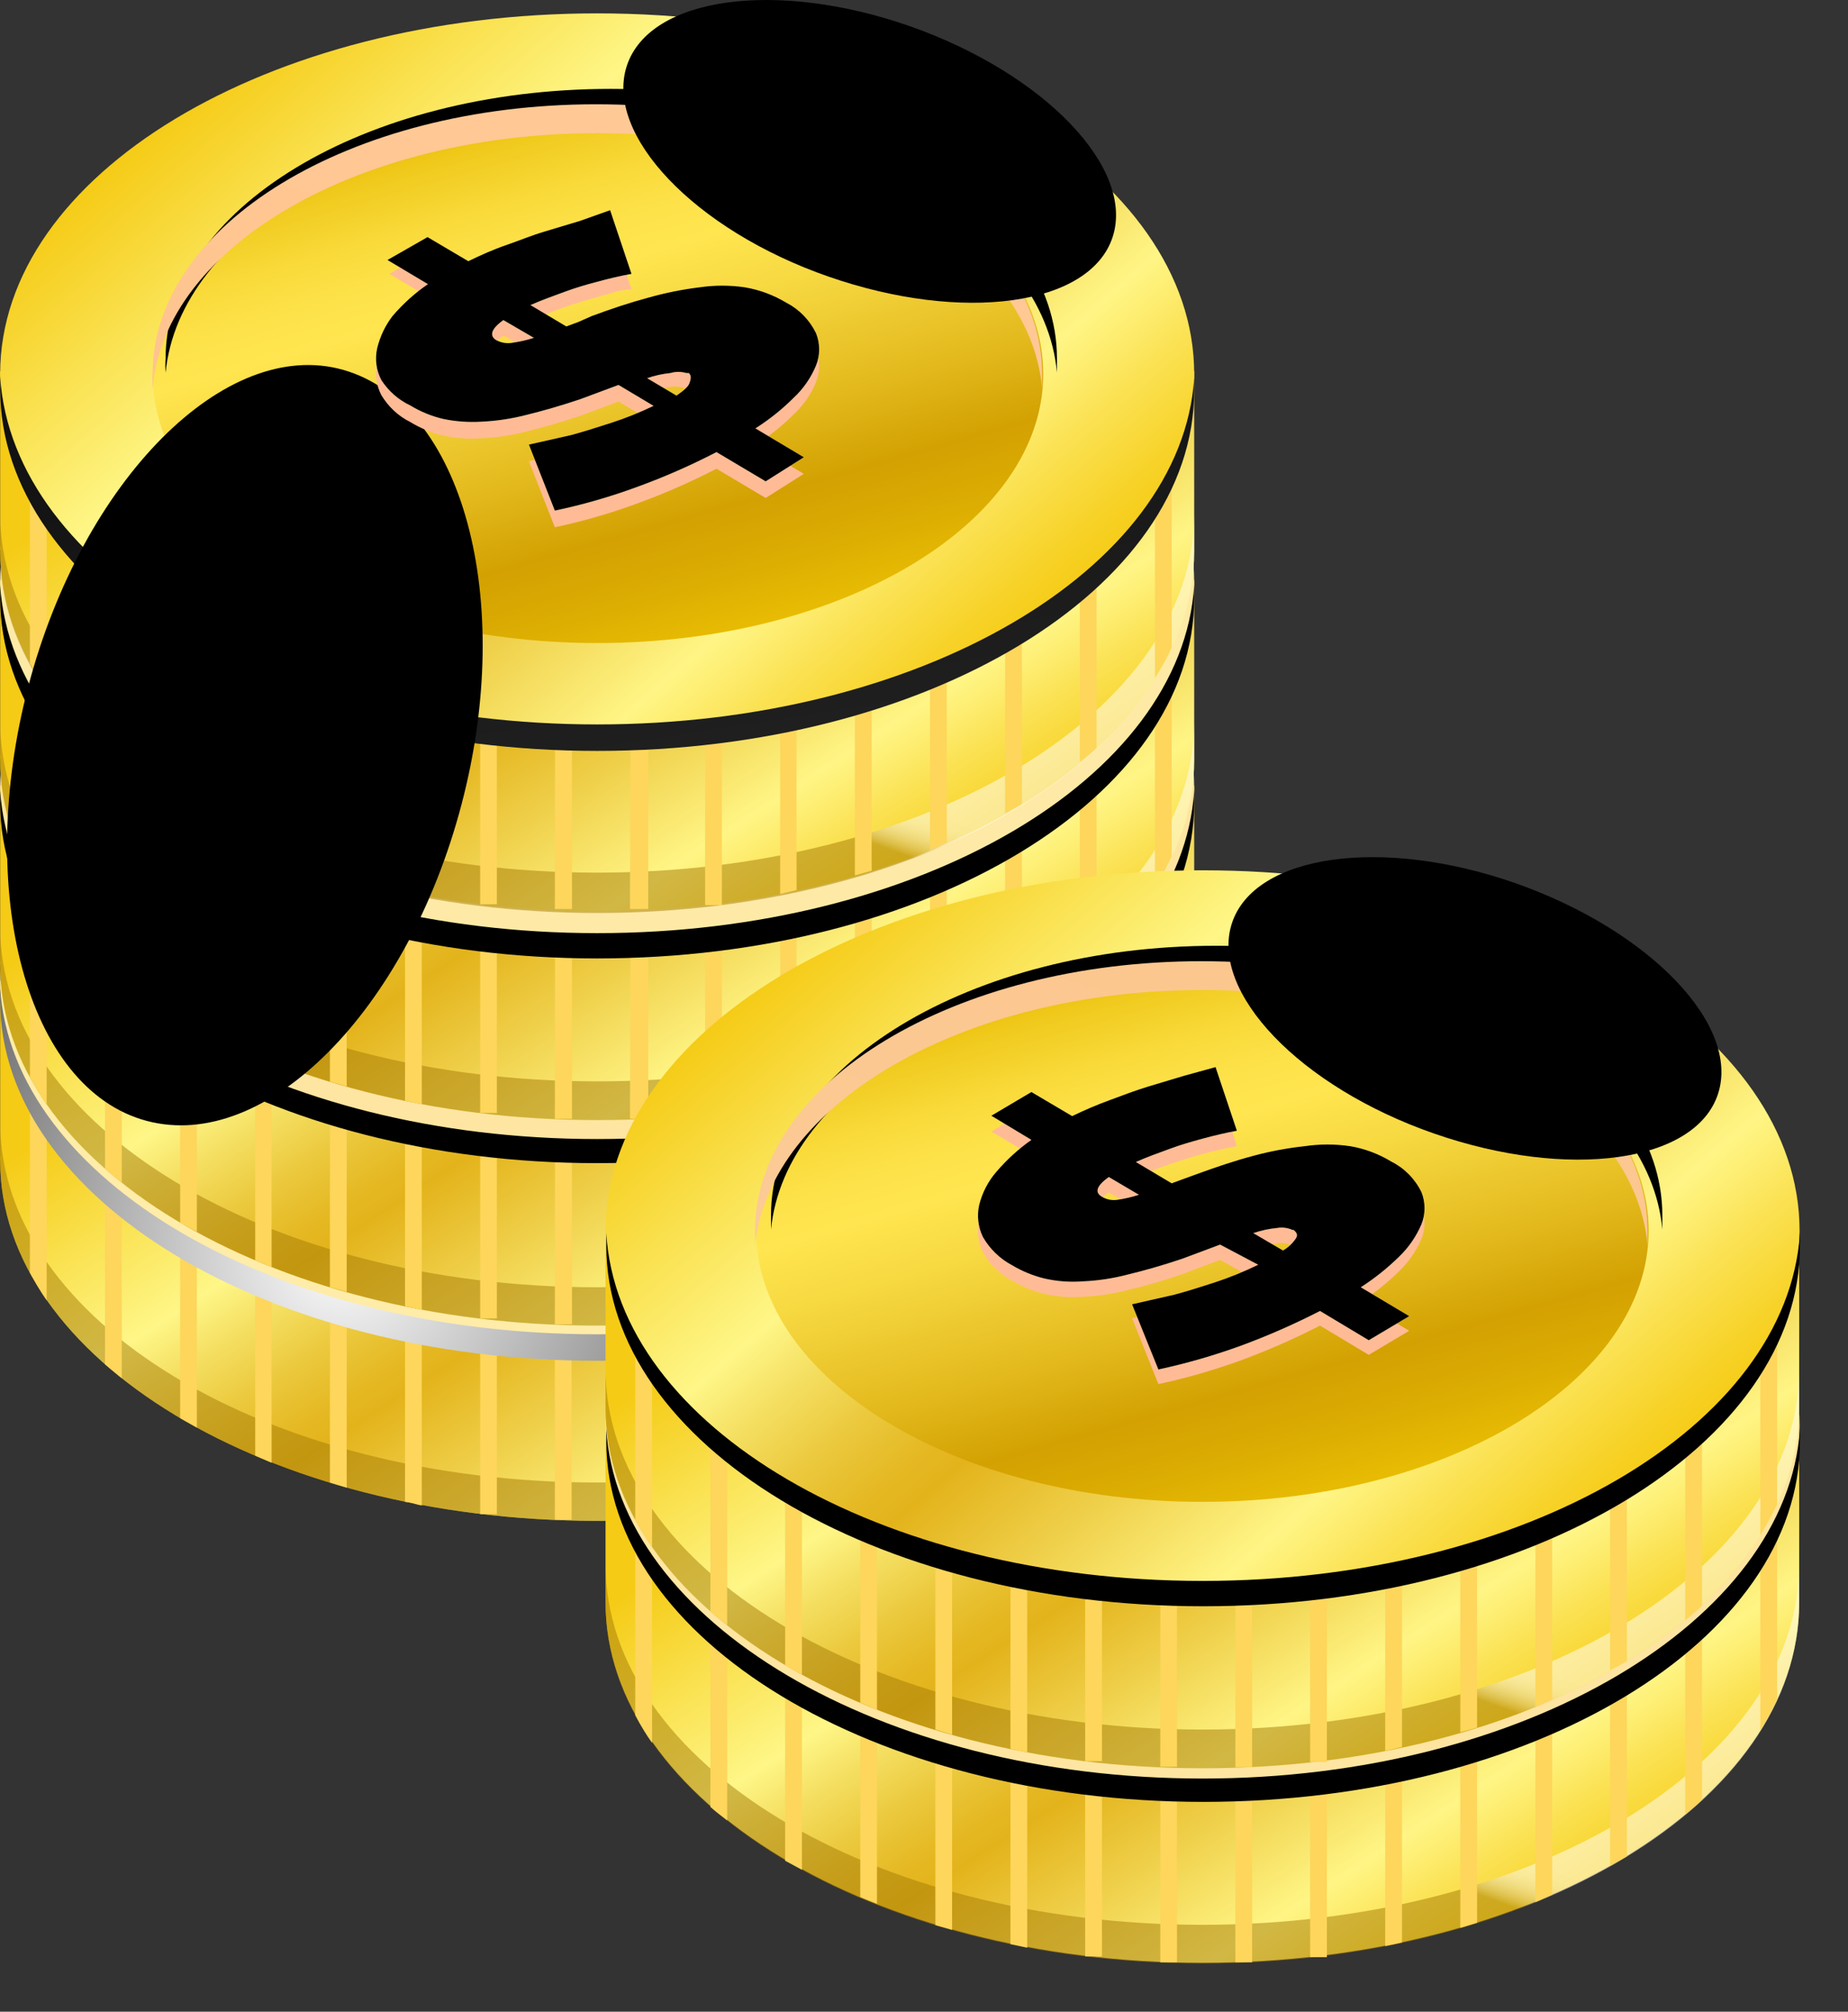 <svg width="34" height="37" viewBox="0 0 34 37" fill="none" xmlns="http://www.w3.org/2000/svg">
<rect x="0" y="0" width="34" height="37" fill="#333333" stroke="none"/>
<path d="M21.971 18.042H0.003V21.255C-0.001 21.287 -0.001 21.318 0.003 21.35C0.003 24.985 4.913 27.972 10.987 27.972C17.061 27.972 21.971 25.006 21.971 21.35C21.971 21.313 21.971 21.284 21.971 21.255V18.042Z" fill="url(#paint0_linear_47_656)"/>
<g style="mix-blend-mode:multiply">
<path style="mix-blend-mode:multiply" d="M0.003 20.834V20.921C-0.001 20.892 -0.001 20.862 0.003 20.834H0.003Z" fill="url(#paint1_linear_47_656)"/>
<path opacity="0.5" d="M10.987 27.267C4.913 27.267 0.003 24.301 0.003 20.637V21.255C-0.001 21.287 -0.001 21.318 0.003 21.35C0.003 24.985 4.913 27.972 10.987 27.972C17.061 27.972 21.971 25.006 21.971 21.35C21.971 21.313 21.971 21.284 21.971 21.255V20.637C21.971 24.301 17.054 27.267 10.987 27.267Z" fill="url(#paint2_linear_47_656)"/>
</g>
<g style="mix-blend-mode:multiply">
<g style="mix-blend-mode:multiply">
<path d="M14.354 27.624L14.655 27.559V19.17H14.354V27.624Z" fill="#FDD65B"/>
</g>
<g style="mix-blend-mode:multiply">
<path d="M15.728 27.319L16.037 27.232V19.17H15.728V27.319Z" fill="#FDD65B"/>
</g>
<g style="mix-blend-mode:multiply">
<path d="M17.11 26.854L17.419 26.715V19.17H17.11V26.854Z" fill="#FDD65B"/>
</g>
<g style="mix-blend-mode:multiply">
<path d="M12.972 27.864H13.281V19.17H12.972V27.864Z" fill="#FDD65B"/>
</g>
<g style="mix-blend-mode:multiply">
<path d="M19.867 25.231L20.175 24.97V19.154H19.867V25.231Z" fill="#FDD65B"/>
</g>
<g style="mix-blend-mode:multiply">
<path d="M21.249 23.691C21.365 23.51 21.468 23.321 21.557 23.124V19.17H21.249V23.691Z" fill="#FDD65B"/>
</g>
<g style="mix-blend-mode:multiply">
<path d="M18.492 26.169L18.801 25.995V19.162H18.492V26.169Z" fill="#FDD65B"/>
</g>
<g style="mix-blend-mode:multiply">
<path d="M11.59 27.958H11.927V19.17H11.618L11.59 27.958Z" fill="#FDD65B"/>
</g>
<g style="mix-blend-mode:multiply">
<path d="M10.208 27.951H10.517V19.17H10.208V27.951Z" fill="#FDD65B"/>
</g>
<g style="mix-blend-mode:multiply">
<path d="M7.452 27.624C7.557 27.624 7.655 27.675 7.76 27.689V19.17H7.452V27.624Z" fill="#FDD65B"/>
</g>
<g style="mix-blend-mode:multiply">
<path d="M8.834 27.849H9.142V19.125H8.834V27.849Z" fill="#FDD65B"/>
</g>
<g style="mix-blend-mode:multiply">
<path d="M6.07 27.268L6.379 27.362V19.17H6.07V27.268Z" fill="#FDD65B"/>
</g>
<g style="mix-blend-mode:multiply">
<path d="M0.55 23.408C0.648 23.582 0.746 23.757 0.859 23.917V19.17H0.55V23.408Z" fill="#FDD65B"/>
</g>
<g style="mix-blend-mode:multiply">
<path d="M1.932 25.094L2.24 25.349V19.17H1.932V25.094Z" fill="#FDD65B"/>
</g>
<g style="mix-blend-mode:multiply">
<path d="M4.695 26.773L4.997 26.904V19.17H4.695V26.773Z" fill="#FDD65B"/>
</g>
<g style="mix-blend-mode:multiply">
<path d="M3.314 26.083L3.622 26.257V19.17H3.314V26.083Z" fill="#FDD65B"/>
</g>
</g>
<path d="M10.987 24.723C17.054 24.723 21.971 21.755 21.971 18.093C21.971 14.431 17.054 11.463 10.987 11.463C4.921 11.463 0.003 14.431 0.003 18.093C0.003 21.755 4.921 24.723 10.987 24.723Z" fill="url(#paint3_linear_47_656)"/>
<path style="mix-blend-mode:screen" d="M10.987 24.541C5.046 24.541 0.227 21.699 0.003 18.173C-0.001 18.25 -0.001 18.328 0.003 18.406C0.003 22.04 4.913 25.028 10.987 25.028C17.061 25.028 21.971 22.062 21.971 18.406C21.975 18.328 21.975 18.25 21.971 18.173C21.747 21.699 16.921 24.541 10.987 24.541Z" fill="url(#paint4_radial_47_656)"/>
<path d="M19.194 18.093C19.194 20.826 15.518 23.044 10.987 23.044C6.456 23.044 2.808 20.826 2.808 18.093C2.808 15.36 6.484 13.135 11.022 13.135C15.56 13.135 19.194 15.352 19.194 18.093Z" fill="url(#paint5_linear_47_656)"/>
<path style="mix-blend-mode:screen" d="M11.26 13.382C15.644 13.382 19.214 15.461 19.446 18.071C19.446 17.984 19.446 17.897 19.446 17.802C19.446 15.069 15.77 12.852 11.239 12.852C6.708 12.852 3.047 15.069 3.047 17.802C3.04 17.892 3.04 17.982 3.047 18.071C3.299 15.461 6.877 13.382 11.26 13.382Z" fill="url(#paint6_radial_47_656)"/>
<path style="mix-blend-mode:multiply" d="M10.987 13.666C15.371 13.666 18.941 15.745 19.172 18.355C19.172 18.267 19.172 18.18 19.172 18.086C19.172 15.352 15.497 13.135 10.966 13.135C6.435 13.135 2.808 15.352 2.808 18.086C2.801 18.175 2.801 18.265 2.808 18.355C3.026 15.745 6.603 13.666 10.987 13.666Z" fill="url(#paint7_linear_47_656)"/>
<path style="mix-blend-mode:color-dodge" d="M16.753 11.703C19.221 12.575 20.884 14.306 20.47 15.578C20.056 16.85 17.713 17.163 15.245 16.305C12.776 15.447 11.113 13.702 11.534 12.437C11.955 11.172 14.284 10.831 16.753 11.703Z" fill="url(#paint8_radial_47_656)"/>
<g style="mix-blend-mode:multiply">
<path style="mix-blend-mode:multiply" d="M11.618 16.53L10.987 16.683C10.797 16.733 10.594 16.792 10.377 16.864C10.159 16.937 9.956 17.024 9.759 17.111L10.419 17.504L10.636 17.424L10.882 17.337C11.253 17.199 11.583 17.082 11.934 16.995C12.241 16.905 12.556 16.842 12.874 16.806C13.148 16.77 13.427 16.77 13.701 16.806C13.97 16.857 14.229 16.956 14.466 17.097C14.701 17.215 14.893 17.409 15.013 17.649C15.051 17.744 15.071 17.845 15.071 17.948C15.071 18.05 15.051 18.151 15.013 18.246C14.921 18.477 14.779 18.683 14.599 18.849C14.386 19.061 14.15 19.249 13.898 19.409L14.789 19.939L14.087 20.383L13.182 19.845C12.709 20.087 12.222 20.298 11.723 20.477C11.229 20.662 10.723 20.81 10.208 20.921L9.731 19.707C9.977 19.656 10.236 19.598 10.503 19.525L11.246 19.307C11.511 19.217 11.771 19.113 12.025 18.994L11.38 18.609C11.148 18.696 10.91 18.784 10.678 18.863C10.351 18.98 10.019 19.079 9.682 19.162C9.411 19.231 9.134 19.273 8.855 19.285C8.62 19.3 8.384 19.283 8.153 19.234C7.941 19.185 7.737 19.101 7.55 18.987C7.329 18.87 7.144 18.692 7.017 18.471C6.922 18.291 6.895 18.081 6.94 17.882C7 17.657 7.108 17.448 7.255 17.271C7.447 17.047 7.666 16.849 7.908 16.683L7.164 16.239L7.901 15.803L8.651 16.247C8.876 16.137 9.1 16.036 9.353 15.948C9.605 15.861 9.809 15.774 10.054 15.701L10.706 15.498L11.289 15.345L11.618 16.53ZM9.121 17.751C9.204 17.8 9.301 17.818 9.395 17.802C9.531 17.788 9.665 17.759 9.794 17.715L9.24 17.381C9.037 17.548 9.002 17.671 9.121 17.751ZM12.628 18.362C12.536 18.318 12.434 18.303 12.334 18.318C12.188 18.339 12.045 18.373 11.906 18.42L12.446 18.74C12.586 18.645 12.663 18.573 12.684 18.507C12.705 18.442 12.733 18.398 12.67 18.362H12.628Z" fill="url(#paint9_linear_47_656)"/>
</g>
<path d="M11.618 16.247L10.987 16.399C10.797 16.45 10.594 16.508 10.377 16.581C10.159 16.654 9.956 16.741 9.759 16.828L10.419 17.221L10.636 17.141L10.882 17.053C11.254 16.915 11.583 16.799 11.934 16.712C12.241 16.621 12.556 16.558 12.874 16.523C13.149 16.486 13.427 16.486 13.701 16.523C13.97 16.574 14.229 16.672 14.466 16.814C14.701 16.932 14.893 17.126 15.013 17.366C15.051 17.46 15.071 17.562 15.071 17.664C15.071 17.766 15.051 17.868 15.013 17.962C14.919 18.192 14.778 18.398 14.599 18.566C14.386 18.778 14.15 18.965 13.898 19.125L14.789 19.656L14.087 20.099L13.182 19.561C12.709 19.804 12.222 20.015 11.723 20.194C11.229 20.378 10.723 20.526 10.208 20.637L9.731 19.423C9.977 19.372 10.236 19.314 10.503 19.241L11.225 19.045C11.49 18.956 11.75 18.851 12.004 18.733L11.359 18.347C11.127 18.435 10.889 18.522 10.657 18.602C10.33 18.718 9.998 18.818 9.661 18.9C9.39 18.969 9.113 19.011 8.834 19.023C8.599 19.038 8.363 19.021 8.132 18.973C7.92 18.923 7.717 18.84 7.529 18.725C7.308 18.609 7.123 18.43 6.996 18.209C6.901 18.029 6.874 17.82 6.919 17.62C6.979 17.395 7.087 17.187 7.234 17.01C7.426 16.785 7.645 16.587 7.887 16.421L7.129 15.992L7.866 15.556L8.616 15.999C8.841 15.89 9.065 15.789 9.318 15.701C9.57 15.614 9.773 15.527 10.019 15.454L10.671 15.251L11.254 15.098L11.618 16.247ZM9.121 17.446C9.204 17.494 9.301 17.512 9.395 17.497C9.539 17.497 9.682 17.48 9.823 17.446L9.268 17.111C9.037 17.264 9.002 17.388 9.121 17.446ZM12.628 18.057C12.536 18.013 12.434 17.998 12.334 18.013C12.194 18.054 12.057 18.107 11.927 18.173L12.467 18.493C12.607 18.398 12.684 18.326 12.705 18.26C12.726 18.195 12.733 18.115 12.67 18.078L12.628 18.057Z" fill="url(#paint10_linear_47_656)"/>
<path style="mix-blend-mode:color-dodge" d="M11.618 16.247L10.987 16.399C10.797 16.45 10.594 16.508 10.377 16.581C10.159 16.654 9.956 16.741 9.759 16.828L10.419 17.221L10.636 17.141L10.882 17.053C11.254 16.915 11.583 16.799 11.934 16.712C12.241 16.621 12.556 16.558 12.874 16.523C13.149 16.486 13.427 16.486 13.701 16.523C13.97 16.574 14.229 16.672 14.466 16.814C14.701 16.932 14.893 17.126 15.013 17.366C15.051 17.46 15.071 17.562 15.071 17.664C15.071 17.766 15.051 17.868 15.013 17.962C14.919 18.192 14.778 18.398 14.599 18.566C14.386 18.778 14.15 18.965 13.898 19.125L14.789 19.656L14.087 20.099L13.182 19.561C12.709 19.804 12.222 20.015 11.723 20.194C11.229 20.378 10.723 20.526 10.208 20.637L9.731 19.423C9.977 19.372 10.236 19.314 10.503 19.241L11.225 19.045C11.49 18.956 11.75 18.851 12.004 18.733L11.359 18.347C11.127 18.435 10.889 18.522 10.657 18.602C10.33 18.718 9.998 18.818 9.661 18.9C9.39 18.969 9.113 19.011 8.834 19.023C8.599 19.038 8.363 19.021 8.132 18.973C7.92 18.923 7.717 18.84 7.529 18.725C7.308 18.609 7.123 18.43 6.996 18.209C6.901 18.029 6.874 17.82 6.919 17.62C6.979 17.395 7.087 17.187 7.234 17.01C7.426 16.785 7.645 16.587 7.887 16.421L7.129 15.992L7.866 15.556L8.616 15.999C8.841 15.89 9.065 15.789 9.318 15.701C9.57 15.614 9.773 15.527 10.019 15.454L10.671 15.251L11.254 15.098L11.618 16.247ZM9.121 17.446C9.204 17.494 9.301 17.512 9.395 17.497C9.539 17.497 9.682 17.48 9.823 17.446L9.268 17.111C9.037 17.264 9.002 17.388 9.121 17.446ZM12.628 18.057C12.536 18.013 12.434 17.998 12.334 18.013C12.194 18.054 12.057 18.107 11.927 18.173L12.467 18.493C12.607 18.398 12.684 18.326 12.705 18.26C12.726 18.195 12.733 18.115 12.67 18.078L12.628 18.057Z" fill="url(#paint11_radial_47_656)"/>
<path d="M21.971 14.451H0.003V17.664C-0.001 17.693 -0.001 17.722 0.003 17.751C0.003 21.386 4.913 24.381 10.987 24.381C17.061 24.381 21.971 21.415 21.971 17.751C21.971 17.751 21.971 17.693 21.971 17.664V14.451Z" fill="url(#paint12_linear_47_656)"/>
<g style="mix-blend-mode:multiply">
<path style="mix-blend-mode:multiply" d="M0.003 17.237V17.332C-0.001 17.3 -0.001 17.268 0.003 17.237Z" fill="url(#paint13_linear_47_656)"/>
<path opacity="0.5" d="M10.987 23.676C4.913 23.676 0.003 20.703 0.003 17.046V17.664C-0.001 17.693 -0.001 17.722 0.003 17.751C0.003 21.386 4.913 24.381 10.987 24.381C17.061 24.381 21.971 21.415 21.971 17.751C21.971 17.751 21.971 17.693 21.971 17.664V17.046C21.971 20.703 17.054 23.676 10.987 23.676Z" fill="url(#paint14_linear_47_656)"/>
</g>
<g style="mix-blend-mode:multiply">
<g style="mix-blend-mode:multiply">
<path d="M14.354 24.061L14.655 23.995V15.577H14.354V24.061Z" fill="#FDD65B"/>
</g>
<g style="mix-blend-mode:multiply">
<path d="M15.728 23.726L16.037 23.639V15.577H15.728V23.726Z" fill="#FDD65B"/>
</g>
<g style="mix-blend-mode:multiply">
<path d="M17.11 23.261L17.419 23.123V15.577H17.11V23.261Z" fill="#FDD65B"/>
</g>
<g style="mix-blend-mode:multiply">
<path d="M12.972 24.271H13.281V15.577H12.972V24.271Z" fill="#FDD65B"/>
</g>
<g style="mix-blend-mode:multiply">
<path d="M19.867 21.64L20.175 21.379V15.563H19.867V21.64Z" fill="#FDD65B"/>
</g>
<g style="mix-blend-mode:multiply">
<path d="M21.249 20.099C21.363 19.917 21.467 19.727 21.557 19.532V15.577H21.249V20.099Z" fill="#FDD65B"/>
</g>
<g style="mix-blend-mode:multiply">
<path d="M18.492 22.585L18.801 22.41V15.577H18.492V22.585Z" fill="#FDD65B"/>
</g>
<g style="mix-blend-mode:multiply">
<path d="M11.59 24.366H11.899V15.577H11.59V24.366Z" fill="#FDD65B"/>
</g>
<g style="mix-blend-mode:multiply">
<path d="M10.208 24.358H10.524V15.577H10.215L10.208 24.358Z" fill="#FDD65B"/>
</g>
<g style="mix-blend-mode:multiply">
<path d="M7.452 24.024L7.76 24.09V15.577H7.452V24.024Z" fill="#FDD65B"/>
</g>
<g style="mix-blend-mode:multiply">
<path d="M8.834 24.25H9.142V15.527H8.834V24.25Z" fill="#FDD65B"/>
</g>
<g style="mix-blend-mode:multiply">
<path d="M6.07 23.675L6.379 23.762V15.577H6.07V23.675Z" fill="#FDD65B"/>
</g>
<g style="mix-blend-mode:multiply">
<path d="M0.55 19.815C0.648 19.989 0.746 20.157 0.859 20.324V15.577H0.55V19.815Z" fill="#FDD65B"/>
</g>
<g style="mix-blend-mode:multiply">
<path d="M1.932 21.502C2.03 21.589 2.135 21.669 2.24 21.749V15.577H1.932V21.502Z" fill="#FDD65B"/>
</g>
<g style="mix-blend-mode:multiply">
<path d="M4.695 23.181L4.997 23.305V15.577H4.695V23.181Z" fill="#FDD65B"/>
</g>
<g style="mix-blend-mode:multiply">
<path d="M3.314 22.49L3.622 22.657V15.577H3.314V22.49Z" fill="#FDD65B"/>
</g>
</g>
<path d="M10.987 21.124C17.054 21.124 21.971 18.156 21.971 14.495C21.971 10.833 17.054 7.865 10.987 7.865C4.921 7.865 0.003 10.833 0.003 14.495C0.003 18.156 4.921 21.124 10.987 21.124Z" fill="url(#paint15_linear_47_656)"/>
<path style="mix-blend-mode:screen" d="M10.987 20.95C5.046 20.95 0.228 18.1 0.003 14.538C0.003 14.611 0.003 14.691 0.003 14.764C0.003 18.398 4.913 21.393 10.987 21.393C17.061 21.393 21.971 18.427 21.971 14.764C21.971 14.691 21.971 14.611 21.971 14.538C21.747 18.1 16.921 20.95 10.987 20.95Z" fill="url(#paint16_radial_47_656)"/>
<path d="M19.194 14.495C19.194 17.235 15.518 19.452 10.987 19.452C6.456 19.452 2.808 17.235 2.808 14.495C2.808 11.754 6.484 9.544 11.022 9.544C15.56 9.544 19.194 11.761 19.194 14.495Z" fill="url(#paint17_linear_47_656)"/>
<path style="mix-blend-mode:screen" d="M11.26 9.791C15.644 9.791 19.214 11.863 19.446 14.48C19.446 14.393 19.446 14.306 19.446 14.211C19.446 11.478 15.771 9.26 11.239 9.26C6.708 9.26 3.026 11.441 3.026 14.211C3.019 14.3 3.019 14.39 3.026 14.48C3.299 11.863 6.877 9.791 11.26 9.791Z" fill="url(#paint18_radial_47_656)"/>
<path style="mix-blend-mode:multiply" d="M10.987 10.075C15.371 10.075 18.941 12.154 19.172 14.764C19.172 14.676 19.172 14.589 19.172 14.495C19.172 11.761 15.497 9.544 10.966 9.544C6.435 9.544 2.808 11.761 2.808 14.495C2.801 14.584 2.801 14.674 2.808 14.764C3.026 12.154 6.603 10.075 10.987 10.075Z" fill="url(#paint19_linear_47_656)"/>
<path style="mix-blend-mode:color-dodge" d="M16.753 8.112C19.221 8.984 20.884 10.714 20.47 11.979C20.056 13.244 17.713 13.571 15.245 12.706C12.776 11.841 11.113 10.104 11.534 8.839C11.955 7.574 14.284 7.269 16.753 8.112Z" fill="url(#paint20_radial_47_656)"/>
<g style="mix-blend-mode:multiply">
<path style="mix-blend-mode:multiply" d="M11.618 12.939L10.987 13.091C10.797 13.142 10.594 13.2 10.377 13.273C10.167 13.344 9.961 13.426 9.759 13.52L10.419 13.913L10.636 13.833L10.882 13.746C11.256 13.605 11.607 13.489 11.934 13.397C12.242 13.312 12.556 13.251 12.874 13.215C13.149 13.178 13.427 13.178 13.701 13.215C13.97 13.266 14.229 13.364 14.466 13.506C14.701 13.624 14.893 13.818 15.013 14.058C15.051 14.153 15.071 14.254 15.071 14.356C15.071 14.459 15.051 14.56 15.013 14.654C14.92 14.883 14.779 15.087 14.599 15.251C14.386 15.465 14.151 15.655 13.898 15.818L14.789 16.348L14.087 16.792L13.182 16.246C12.711 16.494 12.223 16.708 11.723 16.886C11.228 17.067 10.722 17.215 10.208 17.33L9.731 16.116C9.977 16.065 10.236 16.007 10.503 15.934L11.246 15.716C11.511 15.626 11.771 15.522 12.025 15.403L11.38 15.018C11.148 15.105 10.91 15.192 10.678 15.272C10.351 15.389 10.019 15.488 9.682 15.57C9.41 15.636 9.133 15.678 8.855 15.694C8.619 15.71 8.383 15.691 8.153 15.636C7.941 15.588 7.738 15.508 7.55 15.396C7.327 15.279 7.142 15.097 7.017 14.873C6.922 14.696 6.894 14.488 6.94 14.291C6.996 14.064 7.104 13.854 7.255 13.68C7.447 13.455 7.666 13.258 7.908 13.091L7.164 12.648L7.901 12.205L8.651 12.655C8.876 12.546 9.1 12.444 9.353 12.357C9.605 12.27 9.809 12.183 10.054 12.11C10.3 12.037 10.503 11.965 10.706 11.906L11.289 11.747L11.618 12.939ZM9.121 14.16C9.205 14.205 9.301 14.223 9.395 14.211C9.531 14.197 9.665 14.168 9.795 14.124L9.261 13.811C9.037 13.949 9.002 14.073 9.121 14.16ZM12.628 14.771C12.537 14.723 12.434 14.708 12.334 14.727C12.188 14.745 12.045 14.776 11.906 14.822L12.446 15.149C12.544 15.095 12.627 15.015 12.684 14.916C12.755 14.858 12.733 14.807 12.67 14.771H12.628Z" fill="url(#paint21_linear_47_656)"/>
</g>
<path d="M11.618 12.655L10.987 12.808C10.797 12.859 10.594 12.917 10.377 12.99C10.159 13.062 9.956 13.142 9.759 13.23L10.419 13.629L10.636 13.55L10.882 13.462C11.256 13.322 11.607 13.205 11.934 13.113C12.242 13.029 12.556 12.968 12.874 12.931C13.149 12.895 13.427 12.895 13.701 12.931C13.97 12.983 14.229 13.081 14.466 13.222C14.701 13.341 14.893 13.534 15.013 13.775C15.051 13.869 15.071 13.97 15.071 14.073C15.071 14.175 15.051 14.277 15.013 14.371C14.92 14.6 14.779 14.803 14.599 14.967C14.386 15.182 14.151 15.372 13.898 15.534L14.789 16.065L14.087 16.508L13.147 15.992C12.676 16.24 12.188 16.453 11.688 16.632C11.193 16.813 10.687 16.961 10.173 17.075L9.696 15.861C9.942 15.81 10.201 15.752 10.468 15.68L11.211 15.461C11.476 15.372 11.736 15.267 11.99 15.149L11.345 14.764C11.113 14.851 10.875 14.938 10.643 15.018C10.278 15.142 9.942 15.243 9.647 15.316C9.375 15.382 9.098 15.423 8.82 15.44C8.584 15.456 8.348 15.436 8.118 15.381C7.906 15.334 7.703 15.253 7.515 15.142C7.304 15.017 7.131 14.833 7.017 14.611C6.922 14.434 6.894 14.226 6.94 14.029C6.996 13.802 7.104 13.593 7.255 13.419C7.447 13.194 7.666 12.996 7.908 12.83L7.129 12.357L7.866 11.914L8.616 12.364C8.841 12.255 9.065 12.154 9.318 12.066C9.57 11.979 9.773 11.892 10.019 11.819C10.264 11.747 10.468 11.674 10.671 11.616L11.225 11.485L11.618 12.655ZM9.121 13.877C9.205 13.922 9.301 13.94 9.395 13.928C9.541 13.906 9.685 13.867 9.823 13.811L9.268 13.477C9.037 13.666 9.002 13.811 9.121 13.877ZM12.628 14.487C12.537 14.44 12.434 14.425 12.334 14.444C12.196 14.463 12.059 14.494 11.927 14.538L12.467 14.865C12.565 14.812 12.648 14.731 12.705 14.633C12.755 14.575 12.733 14.538 12.67 14.487H12.628Z" fill="url(#paint22_linear_47_656)"/>
<path style="mix-blend-mode:color-dodge" d="M11.618 12.655L10.987 12.808C10.797 12.859 10.594 12.917 10.377 12.99C10.159 13.062 9.956 13.142 9.759 13.23L10.419 13.629L10.636 13.55L10.882 13.462C11.256 13.322 11.607 13.205 11.934 13.113C12.242 13.029 12.556 12.968 12.874 12.931C13.149 12.895 13.427 12.895 13.701 12.931C13.97 12.983 14.229 13.081 14.466 13.222C14.701 13.341 14.893 13.534 15.013 13.775C15.051 13.869 15.071 13.97 15.071 14.073C15.071 14.175 15.051 14.277 15.013 14.371C14.92 14.6 14.779 14.803 14.599 14.967C14.386 15.182 14.151 15.372 13.898 15.534L14.789 16.065L14.087 16.508L13.147 15.992C12.676 16.24 12.188 16.453 11.688 16.632C11.193 16.813 10.687 16.961 10.173 17.075L9.696 15.861C9.942 15.81 10.201 15.752 10.468 15.68L11.211 15.461C11.476 15.372 11.736 15.267 11.99 15.149L11.345 14.764C11.113 14.851 10.875 14.938 10.643 15.018C10.278 15.142 9.942 15.243 9.647 15.316C9.375 15.382 9.098 15.423 8.82 15.44C8.584 15.456 8.348 15.436 8.118 15.381C7.906 15.334 7.703 15.253 7.515 15.142C7.304 15.017 7.131 14.833 7.017 14.611C6.922 14.434 6.894 14.226 6.94 14.029C6.996 13.802 7.104 13.593 7.255 13.419C7.447 13.194 7.666 12.996 7.908 12.83L7.129 12.357L7.866 11.914L8.616 12.364C8.841 12.255 9.065 12.154 9.318 12.066C9.57 11.979 9.773 11.892 10.019 11.819C10.264 11.747 10.468 11.674 10.671 11.616L11.225 11.485L11.618 12.655ZM9.121 13.877C9.205 13.922 9.301 13.94 9.395 13.928C9.541 13.906 9.685 13.867 9.823 13.811L9.268 13.477C9.037 13.666 9.002 13.811 9.121 13.877ZM12.628 14.487C12.537 14.44 12.434 14.425 12.334 14.444C12.196 14.463 12.059 14.494 11.927 14.538L12.467 14.865C12.565 14.812 12.648 14.731 12.705 14.633C12.755 14.575 12.733 14.538 12.67 14.487H12.628Z" fill="url(#paint23_radial_47_656)"/>
<path d="M21.971 10.671H0.003V13.884C-0.001 13.913 -0.001 13.942 0.003 13.971C0.003 17.606 4.913 20.601 10.987 20.601C17.061 20.601 21.971 17.635 21.971 13.971C21.971 13.971 21.971 13.913 21.971 13.884V10.671Z" fill="url(#paint24_linear_47_656)"/>
<g style="mix-blend-mode:multiply">
<path style="mix-blend-mode:multiply" d="M0.003 13.455V13.55C-0.001 13.519 -0.001 13.487 0.003 13.455Z" fill="url(#paint25_linear_47_656)"/>
<path opacity="0.5" d="M10.987 19.889C4.913 19.889 0.003 16.922 0.003 13.266V13.884C-0 13.913 -0 13.942 0.003 13.971C0.003 17.606 4.913 20.601 10.987 20.601C17.061 20.601 21.971 17.635 21.971 13.971C21.971 13.971 21.971 13.913 21.971 13.884V13.266C21.971 16.922 17.054 19.889 10.987 19.889Z" fill="url(#paint26_linear_47_656)"/>
</g>
<g style="mix-blend-mode:multiply">
<g style="mix-blend-mode:multiply">
<path d="M14.354 20.282L14.655 20.216V11.798H14.354V20.282Z" fill="#FDD65B"/>
</g>
<g style="mix-blend-mode:multiply">
<path d="M15.728 19.947L16.037 19.852V11.798H15.728V19.947Z" fill="#FDD65B"/>
</g>
<g style="mix-blend-mode:multiply">
<path d="M17.11 19.475L17.419 19.337V11.798H17.11V19.475Z" fill="#FDD65B"/>
</g>
<g style="mix-blend-mode:multiply">
<path d="M12.972 20.485H13.281V11.798H12.972V20.485Z" fill="#FDD65B"/>
</g>
<g style="mix-blend-mode:multiply">
<path d="M19.867 17.86L20.175 17.599V11.783H19.867V17.86Z" fill="#FDD65B"/>
</g>
<g style="mix-blend-mode:multiply">
<path d="M21.249 16.32C21.362 16.137 21.465 15.948 21.557 15.753V11.798H21.249V16.32Z" fill="#FDD65B"/>
</g>
<g style="mix-blend-mode:multiply">
<path d="M18.492 18.806L18.801 18.631V11.798H18.492V18.806Z" fill="#FDD65B"/>
</g>
<g style="mix-blend-mode:multiply">
<path d="M11.59 20.579H11.927V11.798H11.618L11.59 20.579Z" fill="#FDD65B"/>
</g>
<g style="mix-blend-mode:multiply">
<path d="M10.208 20.579H10.524V11.798H10.215L10.208 20.579Z" fill="#FDD65B"/>
</g>
<g style="mix-blend-mode:multiply">
<path d="M7.452 20.245L7.76 20.311V11.798H7.452V20.245Z" fill="#FDD65B"/>
</g>
<g style="mix-blend-mode:multiply">
<path d="M8.834 20.47H9.142V11.747H8.834V20.47Z" fill="#FDD65B"/>
</g>
<g style="mix-blend-mode:multiply">
<path d="M6.07 19.896L6.379 19.983V11.798H6.07V19.896Z" fill="#FDD65B"/>
</g>
<g style="mix-blend-mode:multiply">
<path d="M0.55 16.036C0.648 16.21 0.746 16.378 0.859 16.545V11.798H0.55V16.036Z" fill="#FDD65B"/>
</g>
<g style="mix-blend-mode:multiply">
<path d="M1.932 17.723C2.03 17.81 2.135 17.89 2.24 17.97V11.798H1.932V17.723Z" fill="#FDD65B"/>
</g>
<g style="mix-blend-mode:multiply">
<path d="M4.695 19.402L4.997 19.525V11.798H4.695V19.402Z" fill="#FDD65B"/>
</g>
<g style="mix-blend-mode:multiply">
<path d="M3.314 18.711L3.622 18.878V11.798H3.314V18.711Z" fill="#FDD65B"/>
</g>
</g>
<path d="M10.987 17.344C17.054 17.344 21.971 14.376 21.971 10.714C21.971 7.053 17.054 4.085 10.987 4.085C4.921 4.085 0.003 7.053 0.003 10.714C0.003 14.376 4.921 17.344 10.987 17.344Z" fill="url(#paint27_linear_47_656)"/>
<path style="mix-blend-mode:screen" d="M10.987 17.163C5.046 17.163 0.228 14.32 0.003 10.765C0.003 10.845 0.003 10.918 0.003 10.998C0.003 14.633 4.913 17.628 10.987 17.628C17.061 17.628 21.971 14.662 21.971 10.998C21.971 10.918 21.971 10.845 21.971 10.765C21.747 14.32 16.921 17.163 10.987 17.163Z" fill="url(#paint28_radial_47_656)"/>
<path d="M19.194 10.714C19.194 13.448 15.518 15.672 10.987 15.672C6.456 15.672 2.808 13.448 2.808 10.714C2.808 7.981 6.449 5.757 10.987 5.757C15.525 5.757 19.194 7.996 19.194 10.714Z" fill="url(#paint29_linear_47_656)"/>
<path style="mix-blend-mode:screen" d="M11.261 6.011C15.644 6.011 19.215 8.083 19.446 10.7C19.446 10.605 19.446 10.518 19.446 10.431C19.446 7.697 15.771 5.473 11.239 5.473C6.708 5.473 3.047 7.697 3.047 10.431C3.04 10.52 3.04 10.61 3.047 10.7C3.3 8.083 6.877 6.011 11.261 6.011Z" fill="url(#paint30_radial_47_656)"/>
<path style="mix-blend-mode:multiply" d="M10.987 6.295C15.371 6.295 18.941 8.366 19.172 10.983C19.172 10.889 19.172 10.802 19.172 10.714C19.172 7.981 15.497 5.757 10.966 5.757C6.435 5.757 2.808 7.996 2.808 10.714C2.802 10.804 2.802 10.894 2.808 10.983C3.026 8.366 6.603 6.295 10.987 6.295Z" fill="url(#paint31_linear_47_656)"/>
<path style="mix-blend-mode:color-dodge" d="M20.467 8.2C20.883 6.935 19.219 5.203 16.751 4.332C14.283 3.461 11.945 3.781 11.53 5.047C11.114 6.313 12.778 8.044 15.246 8.915C17.714 9.786 20.051 9.466 20.467 8.2Z" fill="url(#paint32_radial_47_656)"/>
<g style="mix-blend-mode:multiply">
<path style="mix-blend-mode:multiply" d="M11.618 9.159C11.405 9.197 11.194 9.248 10.987 9.311C10.797 9.355 10.594 9.42 10.377 9.493C10.159 9.566 9.956 9.646 9.759 9.733L10.419 10.133L10.636 10.046L10.882 9.958C11.254 9.827 11.583 9.711 11.934 9.617C12.242 9.533 12.556 9.477 12.874 9.449C13.148 9.406 13.427 9.406 13.701 9.449C13.971 9.497 14.23 9.596 14.466 9.74C14.701 9.859 14.893 10.052 15.013 10.293C15.051 10.387 15.071 10.488 15.071 10.591C15.071 10.693 15.051 10.794 15.013 10.889C14.92 11.117 14.779 11.321 14.599 11.485C14.384 11.697 14.149 11.887 13.898 12.052L14.789 12.583L14.087 13.019L13.182 12.481C12.711 12.729 12.223 12.942 11.723 13.121C11.228 13.302 10.722 13.45 10.208 13.564L9.696 12.357C9.942 12.306 10.201 12.248 10.468 12.175C10.734 12.103 10.938 12.045 11.211 11.95C11.479 11.864 11.739 11.758 11.99 11.63L11.345 11.245C11.111 11.337 10.877 11.424 10.643 11.507C10.278 11.63 9.942 11.732 9.647 11.805C9.375 11.867 9.098 11.909 8.82 11.928C8.584 11.941 8.349 11.921 8.118 11.87C7.906 11.821 7.702 11.737 7.515 11.623C7.291 11.511 7.105 11.331 6.982 11.107C6.887 10.93 6.86 10.722 6.905 10.525C6.961 10.298 7.069 10.089 7.22 9.915C7.412 9.69 7.631 9.492 7.873 9.326L7.129 8.882L7.866 8.439L8.616 8.89C8.841 8.781 9.065 8.679 9.318 8.584L10.019 8.337L10.671 8.141L11.225 7.996L11.618 9.159ZM9.121 10.38C9.205 10.425 9.301 10.443 9.395 10.431C9.531 10.417 9.665 10.388 9.795 10.344L9.24 10.009C9.037 10.176 9.002 10.293 9.121 10.38ZM12.628 10.991C12.537 10.943 12.434 10.928 12.334 10.947C12.188 10.965 12.045 10.996 11.906 11.041L12.446 11.369C12.544 11.315 12.627 11.235 12.684 11.136C12.755 11.078 12.733 11.027 12.67 10.991H12.628Z" fill="url(#paint33_linear_47_656)"/>
</g>
<path d="M11.618 8.875C11.405 8.914 11.194 8.965 10.987 9.028C10.797 9.071 10.594 9.137 10.377 9.21C10.159 9.282 9.956 9.362 9.759 9.449L10.419 9.849L10.636 9.762L10.882 9.675C11.253 9.544 11.583 9.428 11.934 9.333C12.242 9.245 12.556 9.184 12.874 9.151C13.148 9.107 13.427 9.107 13.701 9.151C13.971 9.199 14.23 9.298 14.466 9.442C14.701 9.561 14.893 9.754 15.013 9.995C15.051 10.089 15.071 10.19 15.071 10.293C15.071 10.395 15.051 10.496 15.013 10.591C14.92 10.819 14.779 11.023 14.599 11.187C14.384 11.399 14.149 11.589 13.898 11.754L14.789 12.285L14.087 12.721L13.182 12.183C12.711 12.431 12.223 12.644 11.723 12.822C11.228 13.003 10.722 13.152 10.208 13.266L9.731 12.052C9.977 12.001 10.236 11.943 10.503 11.87C10.769 11.797 10.973 11.739 11.246 11.645C11.513 11.562 11.774 11.457 12.025 11.332L11.38 10.947C11.146 11.044 10.912 11.131 10.678 11.209C10.313 11.332 9.977 11.434 9.682 11.507C9.41 11.569 9.133 11.611 8.855 11.63C8.619 11.643 8.384 11.623 8.153 11.572C7.941 11.523 7.737 11.439 7.55 11.325C7.329 11.218 7.144 11.046 7.017 10.831C6.922 10.653 6.895 10.446 6.94 10.249C6.996 10.022 7.104 9.813 7.255 9.638C7.447 9.414 7.666 9.216 7.908 9.05L7.164 8.606L7.901 8.163L8.651 8.613C8.876 8.504 9.1 8.403 9.353 8.308C9.605 8.214 9.808 8.134 10.054 8.061L10.706 7.865L11.225 7.705L11.618 8.875ZM9.121 10.097C9.205 10.142 9.301 10.159 9.395 10.147C9.531 10.134 9.665 10.104 9.794 10.06L9.24 9.726C9.037 9.886 9.002 10.009 9.121 10.097ZM12.628 10.707C12.537 10.66 12.434 10.645 12.334 10.664C12.188 10.681 12.045 10.713 11.906 10.758L12.446 11.085C12.544 11.032 12.627 10.951 12.684 10.852C12.754 10.794 12.733 10.743 12.67 10.707H12.628Z" fill="url(#paint34_linear_47_656)"/>
<path style="mix-blend-mode:color-dodge" d="M11.618 8.875C11.405 8.914 11.194 8.965 10.987 9.028C10.797 9.071 10.594 9.137 10.377 9.21C10.159 9.282 9.956 9.362 9.759 9.449L10.419 9.849L10.636 9.762L10.882 9.675C11.253 9.544 11.583 9.428 11.934 9.333C12.242 9.245 12.556 9.184 12.874 9.151C13.148 9.107 13.427 9.107 13.701 9.151C13.971 9.199 14.23 9.298 14.466 9.442C14.701 9.561 14.893 9.754 15.013 9.995C15.051 10.089 15.071 10.19 15.071 10.293C15.071 10.395 15.051 10.496 15.013 10.591C14.92 10.819 14.779 11.023 14.599 11.187C14.384 11.399 14.149 11.589 13.898 11.754L14.789 12.285L14.087 12.721L13.182 12.183C12.711 12.431 12.223 12.644 11.723 12.822C11.228 13.003 10.722 13.152 10.208 13.266L9.731 12.052C9.977 12.001 10.236 11.943 10.503 11.87C10.769 11.797 10.973 11.739 11.246 11.645C11.513 11.562 11.774 11.457 12.025 11.332L11.38 10.947C11.146 11.044 10.912 11.131 10.678 11.209C10.313 11.332 9.977 11.434 9.682 11.507C9.41 11.569 9.133 11.611 8.855 11.63C8.619 11.643 8.384 11.623 8.153 11.572C7.941 11.523 7.737 11.439 7.55 11.325C7.329 11.218 7.144 11.046 7.017 10.831C6.922 10.653 6.895 10.446 6.94 10.249C6.996 10.022 7.104 9.813 7.255 9.638C7.447 9.414 7.666 9.216 7.908 9.05L7.164 8.606L7.901 8.163L8.651 8.613C8.876 8.504 9.1 8.403 9.353 8.308C9.605 8.214 9.808 8.134 10.054 8.061L10.706 7.865L11.225 7.705L11.618 8.875ZM9.121 10.097C9.205 10.142 9.301 10.159 9.395 10.147C9.531 10.134 9.665 10.104 9.794 10.06L9.24 9.726C9.037 9.886 9.002 10.009 9.121 10.097ZM12.628 10.707C12.537 10.66 12.434 10.645 12.334 10.664C12.188 10.681 12.045 10.713 11.906 10.758L12.446 11.085C12.544 11.032 12.627 10.951 12.684 10.852C12.754 10.794 12.733 10.743 12.67 10.707H12.628Z" fill="url(#paint35_radial_47_656)"/>
<path d="M21.971 6.825H0.003V10.038C-0.001 10.07 -0.001 10.101 0.003 10.133C0.003 13.768 4.913 16.762 10.987 16.762C17.061 16.762 21.971 13.811 21.971 10.133C21.971 10.133 21.971 10.067 21.971 10.038V6.825Z" fill="url(#paint36_linear_47_656)"/>
<g style="mix-blend-mode:multiply">
<path style="mix-blend-mode:multiply" d="M0.003 9.618V9.705C-0.001 9.676 -0.001 9.647 0.003 9.618H0.003Z" fill="url(#paint37_linear_47_656)"/>
<path opacity="0.5" d="M10.987 16.05C4.913 16.05 0.003 13.084 0.003 9.449V10.067C-0.001 10.099 -0.001 10.13 0.003 10.162C0.003 13.797 4.913 16.792 10.987 16.792C17.061 16.792 21.971 13.811 21.971 10.133C21.971 10.133 21.971 10.067 21.971 10.038V9.449C21.971 13.084 17.054 16.05 10.987 16.05Z" fill="url(#paint38_linear_47_656)"/>
</g>
<g style="mix-blend-mode:multiply">
<g style="mix-blend-mode:multiply">
<path d="M14.354 16.444L14.655 16.371V7.953H14.354V16.444Z" fill="#FDD65B"/>
</g>
<g style="mix-blend-mode:multiply">
<path d="M15.728 16.102L16.037 16.015V7.953H15.728V16.102Z" fill="#FDD65B"/>
</g>
<g style="mix-blend-mode:multiply">
<path d="M17.11 15.637L17.419 15.499V7.953H17.11V15.637Z" fill="#FDD65B"/>
</g>
<g style="mix-blend-mode:multiply">
<path d="M12.972 16.647H13.281V7.953H12.972V16.647Z" fill="#FDD65B"/>
</g>
<g style="mix-blend-mode:multiply">
<path d="M19.867 14.014C19.974 13.934 20.077 13.846 20.175 13.753V7.937H19.867V14.014Z" fill="#FDD65B"/>
</g>
<g style="mix-blend-mode:multiply">
<path d="M21.249 12.474C21.363 12.295 21.466 12.108 21.557 11.915V7.953H21.249V12.474Z" fill="#FDD65B"/>
</g>
<g style="mix-blend-mode:multiply">
<path d="M18.492 14.961L18.801 14.786V7.953H18.492V14.961Z" fill="#FDD65B"/>
</g>
<g style="mix-blend-mode:multiply">
<path d="M11.59 16.72H11.927V7.953H11.618L11.59 16.72Z" fill="#FDD65B"/>
</g>
<g style="mix-blend-mode:multiply">
<path d="M10.208 16.72H10.524V7.953H10.215L10.208 16.72Z" fill="#FDD65B"/>
</g>
<g style="mix-blend-mode:multiply">
<path d="M7.452 16.4C7.557 16.4 7.655 16.451 7.76 16.465V7.953H7.452V16.4Z" fill="#FDD65B"/>
</g>
<g style="mix-blend-mode:multiply">
<path d="M8.834 16.632H9.142V7.908H8.834V16.632Z" fill="#FDD65B"/>
</g>
<g style="mix-blend-mode:multiply">
<path d="M6.07 16.051L6.379 16.145V7.953H6.07V16.051Z" fill="#FDD65B"/>
</g>
<g style="mix-blend-mode:multiply">
<path d="M0.55 12.198C0.648 12.365 0.746 12.54 0.859 12.7V7.953H0.55V12.198Z" fill="#FDD65B"/>
</g>
<g style="mix-blend-mode:multiply">
<path d="M1.932 13.885L2.24 14.132V7.953H1.932V13.885Z" fill="#FDD65B"/>
</g>
<g style="mix-blend-mode:multiply">
<path d="M4.695 15.557L4.997 15.688V7.953H4.695V15.557Z" fill="#FDD65B"/>
</g>
<g style="mix-blend-mode:multiply">
<path d="M3.314 14.873L3.622 15.04V7.953H3.314V14.873Z" fill="#FDD65B"/>
</g>
</g>
<path d="M10.987 13.506C17.054 13.506 21.971 10.538 21.971 6.876C21.971 3.215 17.054 0.246 10.987 0.246C4.921 0.246 0.003 3.215 0.003 6.876C0.003 10.538 4.921 13.506 10.987 13.506Z" fill="url(#paint39_linear_47_656)"/>
<path style="mix-blend-mode:screen" d="M10.987 13.324C5.046 13.324 0.228 10.482 0.003 6.927C0.003 7.007 0.003 7.079 0.003 7.159C0.003 10.816 4.913 13.811 10.987 13.811C17.061 13.811 21.971 10.838 21.971 7.181C21.971 7.101 21.971 7.029 21.971 6.949C21.747 10.482 16.921 13.324 10.987 13.324Z" fill="url(#paint40_radial_47_656)"/>
<path d="M19.194 6.876C19.194 9.609 15.518 11.827 10.987 11.827C6.456 11.827 2.808 9.609 2.808 6.876C2.808 4.143 6.449 1.918 10.987 1.918C15.525 1.918 19.194 4.135 19.194 6.876Z" fill="url(#paint41_linear_47_656)"/>
<path style="mix-blend-mode:screen" d="M11.261 2.18C15.644 2.18 19.214 4.244 19.446 6.854C19.446 6.767 19.446 6.68 19.446 6.592C19.446 3.852 15.771 1.635 11.239 1.635C6.708 1.635 3.047 3.852 3.047 6.592C3.04 6.68 3.04 6.767 3.047 6.854C3.299 4.244 6.877 2.18 11.261 2.18Z" fill="url(#paint42_radial_47_656)"/>
<path style="mix-blend-mode:multiply" d="M10.987 2.449C15.371 2.449 18.941 4.528 19.172 7.138C19.172 7.051 19.172 6.963 19.172 6.876C19.172 4.135 15.497 1.918 10.966 1.918C6.435 1.918 2.808 4.135 2.808 6.876C2.801 6.963 2.801 7.051 2.808 7.138C3.026 4.528 6.603 2.449 10.987 2.449Z" fill="url(#paint43_linear_47_656)"/>
<path style="mix-blend-mode:color-dodge" d="M6.315 6.803C8.511 7.428 9.486 11.02 8.49 14.8C7.494 18.58 4.899 21.204 2.696 20.615C0.494 20.027 -0.474 16.399 0.522 12.619C1.518 8.839 4.141 6.185 6.315 6.803Z" fill="url(#paint44_radial_47_656)"/>
<path style="mix-blend-mode:color-dodge" d="M16.753 0.486C19.221 1.358 20.884 3.096 20.47 4.361C20.056 5.626 17.713 5.946 15.245 5.088C12.776 4.23 11.113 2.471 11.534 1.206C11.955 -0.059 14.284 -0.379 16.753 0.486Z" fill="url(#paint45_radial_47_656)"/>
<g style="mix-blend-mode:multiply">
<path style="mix-blend-mode:multiply" d="M11.618 5.32C11.415 5.32 11.204 5.408 10.987 5.466C10.769 5.524 10.594 5.575 10.377 5.655C10.159 5.735 9.956 5.807 9.759 5.895L10.419 6.287L10.636 6.207L10.882 6.12C11.253 5.982 11.583 5.873 11.934 5.778C12.242 5.691 12.556 5.628 12.874 5.589C13.148 5.549 13.427 5.549 13.701 5.589C13.971 5.634 14.23 5.73 14.466 5.873C14.702 5.993 14.894 6.19 15.013 6.433C15.051 6.527 15.071 6.628 15.071 6.731C15.071 6.833 15.051 6.934 15.013 7.029C14.919 7.256 14.777 7.46 14.599 7.625C14.386 7.837 14.15 8.025 13.898 8.185L14.789 8.715L14.087 9.159L13.182 8.621C12.709 8.865 12.222 9.079 11.723 9.26C11.229 9.442 10.723 9.588 10.208 9.697L9.731 8.483L10.503 8.308C10.72 8.25 10.973 8.17 11.246 8.083C11.512 7.996 11.772 7.892 12.025 7.77L11.38 7.385L10.678 7.647C10.313 7.77 9.977 7.865 9.682 7.937C9.411 8.007 9.134 8.048 8.855 8.061C8.62 8.079 8.383 8.062 8.153 8.01C7.941 7.961 7.737 7.877 7.55 7.763C7.33 7.654 7.146 7.483 7.017 7.269C6.922 7.089 6.895 6.879 6.94 6.68C7 6.454 7.108 6.246 7.255 6.069C7.447 5.844 7.666 5.646 7.908 5.48L7.164 5.037L7.901 4.601L8.616 5.088C8.841 4.979 9.065 4.877 9.318 4.79C9.57 4.702 9.773 4.615 10.019 4.542L10.671 4.346L11.225 4.15L11.618 5.32ZM9.121 6.542C9.205 6.589 9.3 6.61 9.395 6.6C9.54 6.579 9.683 6.545 9.823 6.498L9.268 6.171C9.037 6.331 9.002 6.454 9.121 6.542ZM12.628 7.152C12.535 7.112 12.433 7.099 12.334 7.116C12.188 7.13 12.044 7.162 11.906 7.21L12.446 7.53C12.586 7.436 12.663 7.363 12.684 7.305C12.705 7.247 12.733 7.189 12.67 7.145L12.628 7.152Z" fill="url(#paint46_linear_47_656)"/>
</g>
<path d="M11.618 5.037C11.415 5.073 11.204 5.124 10.987 5.182C10.769 5.24 10.594 5.291 10.377 5.371C10.159 5.451 9.956 5.524 9.759 5.611L10.419 6.004L10.636 5.924L10.882 5.815C11.253 5.677 11.583 5.567 11.934 5.473C12.242 5.386 12.556 5.323 12.874 5.284C13.148 5.244 13.427 5.244 13.701 5.284C13.971 5.329 14.23 5.425 14.466 5.567C14.702 5.688 14.894 5.884 15.013 6.127C15.051 6.222 15.071 6.323 15.071 6.425C15.071 6.528 15.051 6.629 15.013 6.723C14.919 6.951 14.777 7.154 14.599 7.319C14.386 7.532 14.15 7.719 13.898 7.879L14.789 8.41L14.087 8.853L13.182 8.315C12.709 8.56 12.222 8.774 11.723 8.955C11.229 9.137 10.723 9.283 10.208 9.391L9.731 8.177L10.503 8.003C10.72 7.945 10.973 7.865 11.246 7.777C11.512 7.691 11.772 7.586 12.025 7.465L11.38 7.08L10.678 7.341C10.313 7.465 9.977 7.559 9.682 7.632C9.411 7.702 9.134 7.743 8.855 7.756C8.62 7.77 8.384 7.753 8.153 7.705C7.941 7.655 7.737 7.572 7.55 7.458C7.334 7.357 7.15 7.196 7.017 6.992C6.922 6.812 6.895 6.603 6.94 6.403C6.992 6.189 7.088 5.988 7.22 5.815C7.412 5.59 7.631 5.392 7.873 5.226L7.129 4.782L7.866 4.361L8.616 4.804C8.841 4.695 9.065 4.593 9.318 4.506C9.57 4.419 9.773 4.332 10.019 4.259L10.671 4.063L11.225 3.866L11.618 5.037ZM9.121 6.251C9.205 6.298 9.3 6.319 9.395 6.309C9.54 6.29 9.683 6.259 9.823 6.214L9.261 5.887C9.037 6.047 9.002 6.171 9.121 6.251ZM12.628 6.861C12.532 6.833 12.43 6.833 12.334 6.861C12.188 6.876 12.044 6.907 11.906 6.956L12.446 7.276C12.586 7.181 12.663 7.109 12.684 7.05C12.705 6.992 12.733 6.905 12.67 6.861H12.628Z" fill="url(#paint47_linear_47_656)"/>
<path style="mix-blend-mode:color-dodge" d="M11.618 5.037C11.415 5.073 11.204 5.124 10.987 5.182C10.769 5.24 10.594 5.291 10.377 5.371C10.159 5.451 9.956 5.524 9.759 5.611L10.419 6.004L10.636 5.924L10.882 5.815C11.253 5.677 11.583 5.567 11.934 5.473C12.242 5.386 12.556 5.323 12.874 5.284C13.148 5.244 13.427 5.244 13.701 5.284C13.971 5.329 14.23 5.425 14.466 5.567C14.702 5.688 14.894 5.884 15.013 6.127C15.051 6.222 15.071 6.323 15.071 6.425C15.071 6.528 15.051 6.629 15.013 6.723C14.919 6.951 14.777 7.154 14.599 7.319C14.386 7.532 14.15 7.719 13.898 7.879L14.789 8.41L14.087 8.853L13.182 8.315C12.709 8.56 12.222 8.774 11.723 8.955C11.229 9.137 10.723 9.283 10.208 9.391L9.731 8.177L10.503 8.003C10.72 7.945 10.973 7.865 11.246 7.777C11.512 7.691 11.772 7.586 12.025 7.465L11.38 7.08L10.678 7.341C10.313 7.465 9.977 7.559 9.682 7.632C9.411 7.702 9.134 7.743 8.855 7.756C8.62 7.77 8.384 7.753 8.153 7.705C7.941 7.655 7.737 7.572 7.55 7.458C7.334 7.357 7.15 7.196 7.017 6.992C6.922 6.812 6.895 6.603 6.94 6.403C6.992 6.189 7.088 5.988 7.22 5.815C7.412 5.59 7.631 5.392 7.873 5.226L7.129 4.782L7.866 4.361L8.616 4.804C8.841 4.695 9.065 4.593 9.318 4.506C9.57 4.419 9.773 4.332 10.019 4.259L10.671 4.063L11.225 3.866L11.618 5.037ZM9.121 6.251C9.205 6.298 9.3 6.319 9.395 6.309C9.54 6.29 9.683 6.259 9.823 6.214L9.261 5.887C9.037 6.047 9.002 6.171 9.121 6.251ZM12.628 6.861C12.532 6.833 12.43 6.833 12.334 6.861C12.188 6.876 12.044 6.907 11.906 6.956L12.446 7.276C12.586 7.181 12.663 7.109 12.684 7.05C12.705 6.992 12.733 6.905 12.67 6.861H12.628Z" fill="url(#paint48_radial_47_656)"/>
<path d="M33.102 26.169H11.141V29.375V29.47C11.141 33.105 16.051 36.1 22.125 36.1C28.2 36.1 33.102 33.134 33.102 29.47V29.375V26.169Z" fill="url(#paint49_linear_47_656)"/>
<g style="mix-blend-mode:multiply">
<path opacity="0.5" d="M22.125 35.402C16.058 35.402 11.141 32.436 11.141 28.772V29.39V29.484C11.141 33.119 16.051 36.114 22.125 36.114C28.2 36.114 33.102 33.148 33.102 29.484V29.39V28.772C33.102 32.436 28.186 35.402 22.125 35.402Z" fill="url(#paint50_linear_47_656)"/>
</g>
<g style="mix-blend-mode:multiply">
<g style="mix-blend-mode:multiply">
<path d="M25.485 35.794L25.794 35.728V27.31H25.485V35.794Z" fill="#FDD65B"/>
</g>
<g style="mix-blend-mode:multiply">
<path d="M26.867 35.459L27.176 35.365V27.31H26.867V35.459Z" fill="#FDD65B"/>
</g>
<g style="mix-blend-mode:multiply">
<path d="M28.249 34.987L28.557 34.848V27.31H28.249V34.987Z" fill="#FDD65B"/>
</g>
<g style="mix-blend-mode:multiply">
<path d="M24.104 35.997H24.412V27.31H24.104V35.997Z" fill="#FDD65B"/>
</g>
<g style="mix-blend-mode:multiply">
<path d="M31.005 33.373C31.111 33.286 31.216 33.199 31.314 33.104V27.289H31.005V33.373Z" fill="#FDD65B"/>
</g>
<g style="mix-blend-mode:multiply">
<path d="M32.387 31.832C32.499 31.643 32.605 31.454 32.696 31.265V27.31H32.387V31.832Z" fill="#FDD65B"/>
</g>
<g style="mix-blend-mode:multiply">
<path d="M29.623 34.318L29.932 34.143V27.31H29.623V34.318Z" fill="#FDD65B"/>
</g>
<g style="mix-blend-mode:multiply">
<path d="M22.729 36.092H23.037V27.31H22.729V36.092Z" fill="#FDD65B"/>
</g>
<g style="mix-blend-mode:multiply">
<path d="M21.347 36.092H21.655V27.31H21.347V36.092Z" fill="#FDD65B"/>
</g>
<g style="mix-blend-mode:multiply">
<path d="M18.59 35.757L18.899 35.823V27.31H18.59V35.757Z" fill="#FDD65B"/>
</g>
<g style="mix-blend-mode:multiply">
<path d="M19.965 35.983H20.274V27.26H19.965V35.983Z" fill="#FDD65B"/>
</g>
<g style="mix-blend-mode:multiply">
<path d="M17.209 35.408L17.517 35.495V27.31H17.209V35.408Z" fill="#FDD65B"/>
</g>
<g style="mix-blend-mode:multiply">
<path d="M11.688 31.548C11.78 31.725 11.883 31.895 11.997 32.057V27.31H11.688V31.548Z" fill="#FDD65B"/>
</g>
<g style="mix-blend-mode:multiply">
<path d="M13.07 33.234C13.168 33.322 13.274 33.402 13.379 33.482V27.31H13.07V33.234Z" fill="#FDD65B"/>
</g>
<g style="mix-blend-mode:multiply">
<path d="M15.827 34.892L16.135 35.016V27.31H15.827V34.892Z" fill="#FDD65B"/>
</g>
<g style="mix-blend-mode:multiply">
<path d="M14.445 34.223L14.754 34.39V27.31H14.445V34.223Z" fill="#FDD65B"/>
</g>
</g>
<path d="M22.125 32.857C28.192 32.857 33.109 29.889 33.109 26.228C33.109 22.566 28.192 19.598 22.125 19.598C16.059 19.598 11.141 22.566 11.141 26.228C11.141 29.889 16.059 32.857 22.125 32.857Z" fill="url(#paint51_linear_47_656)"/>
<path style="mix-blend-mode:screen" d="M22.125 32.712C16.184 32.712 11.359 29.804 11.155 26.279C11.155 26.358 11.155 26.431 11.155 26.511C11.155 30.146 16.065 33.141 22.139 33.141C28.213 33.141 33.116 30.175 33.116 26.511C33.116 26.431 33.116 26.358 33.116 26.279C32.885 29.804 28.059 32.712 22.125 32.712Z" fill="url(#paint52_radial_47_656)"/>
<path d="M30.332 26.228C30.332 28.961 26.656 31.186 22.125 31.186C17.594 31.186 13.912 28.961 13.912 26.228C13.912 23.494 17.587 21.27 22.125 21.27C26.663 21.27 30.332 23.487 30.332 26.228Z" fill="url(#paint53_linear_47_656)"/>
<path style="mix-blend-mode:screen" d="M22.399 21.517C26.783 21.517 30.353 23.596 30.584 26.206C30.584 26.119 30.584 26.031 30.584 25.944C30.584 23.203 26.909 20.986 22.378 20.986C17.847 20.986 14.164 23.203 14.164 25.944C14.164 26.031 14.164 26.119 14.164 26.206C14.438 23.596 18.008 21.517 22.399 21.517Z" fill="url(#paint54_radial_47_656)"/>
<path style="mix-blend-mode:multiply" d="M22.125 21.808C26.509 21.808 30.079 23.887 30.311 26.504C30.311 26.409 30.311 26.322 30.311 26.235C30.311 23.494 26.635 21.277 22.104 21.277C17.573 21.277 13.891 23.494 13.891 26.235C13.891 26.322 13.891 26.409 13.891 26.504C14.164 23.88 17.735 21.808 22.125 21.808Z" fill="url(#paint55_linear_47_656)"/>
<path style="mix-blend-mode:color-dodge" d="M27.891 19.845C30.36 20.71 32.022 22.447 31.608 23.712C31.194 24.977 28.852 25.297 26.383 24.439C23.914 23.581 22.252 21.837 22.665 20.565C23.079 19.292 25.422 18.973 27.891 19.845Z" fill="url(#paint56_radial_47_656)"/>
<g style="mix-blend-mode:multiply">
<path style="mix-blend-mode:multiply" d="M22.756 24.672C22.544 24.711 22.333 24.762 22.125 24.825C21.936 24.868 21.733 24.934 21.515 25.006C21.298 25.079 21.094 25.159 20.898 25.246L21.557 25.646L21.775 25.559L22.013 25.471C22.392 25.341 22.715 25.224 23.072 25.13C23.378 25.042 23.69 24.981 24.005 24.948C24.282 24.904 24.563 24.904 24.84 24.948C25.107 24.996 25.364 25.095 25.597 25.239C25.837 25.353 26.032 25.547 26.151 25.791C26.19 25.886 26.209 25.987 26.209 26.09C26.209 26.192 26.19 26.293 26.151 26.387C26.056 26.615 25.915 26.818 25.738 26.984C25.521 27.194 25.286 27.384 25.036 27.551L25.927 28.081L25.183 28.517L24.286 27.98C23.813 28.226 23.326 28.44 22.827 28.619C22.332 28.799 21.825 28.945 21.312 29.055L20.828 27.849C21.08 27.798 21.34 27.732 21.599 27.667C21.859 27.602 22.069 27.536 22.343 27.442C22.619 27.367 22.888 27.27 23.149 27.151L22.448 26.765C22.224 26.86 21.985 26.947 21.747 27.027C21.417 27.143 21.083 27.24 20.744 27.318C20.474 27.387 20.2 27.43 19.923 27.449C19.688 27.461 19.452 27.441 19.221 27.391C19.01 27.34 18.806 27.256 18.618 27.143C18.396 27.029 18.211 26.849 18.085 26.627C17.997 26.448 17.972 26.242 18.015 26.046C18.069 25.818 18.178 25.608 18.331 25.435C18.522 25.212 18.738 25.015 18.976 24.846L18.239 24.403L19.004 23.989L19.755 24.439C19.983 24.325 20.217 24.223 20.456 24.134C20.687 24.047 20.919 23.959 21.157 23.887L21.81 23.691L22.392 23.531L22.756 24.672ZM20.274 25.893C20.358 25.937 20.453 25.955 20.547 25.944C20.686 25.931 20.822 25.902 20.954 25.857L20.4 25.522C20.175 25.682 20.133 25.806 20.274 25.893ZM23.781 26.504C23.692 26.457 23.591 26.441 23.493 26.46C23.346 26.479 23.2 26.51 23.058 26.555L23.605 26.882C23.701 26.825 23.783 26.745 23.844 26.649C23.856 26.624 23.859 26.595 23.851 26.568C23.843 26.541 23.826 26.518 23.802 26.504H23.781Z" fill="url(#paint57_linear_47_656)"/>
</g>
<path d="M22.756 24.388C22.544 24.427 22.333 24.478 22.125 24.541C21.936 24.585 21.733 24.65 21.515 24.723C21.298 24.796 21.094 24.875 20.898 24.963L21.557 25.355L21.775 25.275L22.013 25.188C22.392 25.057 22.715 24.941 23.072 24.846C23.378 24.758 23.69 24.697 24.005 24.665C24.282 24.621 24.563 24.621 24.84 24.665C25.107 24.712 25.364 24.811 25.597 24.955C25.837 25.069 26.032 25.264 26.151 25.508C26.19 25.602 26.209 25.704 26.209 25.806C26.209 25.908 26.19 26.01 26.151 26.104C26.056 26.331 25.915 26.534 25.738 26.7C25.521 26.911 25.286 27.101 25.036 27.267L25.927 27.798L25.183 28.234L24.286 27.696C23.813 27.942 23.326 28.156 22.827 28.336C22.332 28.516 21.825 28.662 21.312 28.772L20.828 27.623C21.08 27.573 21.34 27.507 21.599 27.442C21.859 27.376 22.069 27.311 22.343 27.216C22.619 27.132 22.889 27.025 23.149 26.896L22.448 26.482C22.224 26.576 21.985 26.664 21.747 26.744C21.417 26.859 21.083 26.956 20.744 27.035C20.474 27.103 20.2 27.147 19.923 27.165C19.688 27.177 19.452 27.158 19.221 27.107C19.01 27.056 18.806 26.973 18.618 26.86C18.396 26.745 18.211 26.566 18.085 26.344C17.997 26.165 17.972 25.959 18.015 25.762C18.069 25.535 18.178 25.325 18.331 25.152C18.518 24.925 18.735 24.726 18.976 24.563L18.239 24.119L18.976 23.676L19.727 24.127C19.955 24.012 20.189 23.91 20.428 23.821C20.659 23.734 20.891 23.647 21.129 23.574L21.782 23.378L22.364 23.218L22.756 24.388ZM20.274 25.61C20.358 25.654 20.453 25.671 20.547 25.661C20.686 25.648 20.822 25.618 20.954 25.573L20.4 25.239C20.175 25.399 20.133 25.522 20.274 25.61ZM23.781 26.22C23.692 26.173 23.591 26.158 23.493 26.177C23.346 26.195 23.2 26.227 23.058 26.271L23.605 26.598C23.701 26.541 23.783 26.462 23.844 26.366C23.856 26.341 23.859 26.311 23.851 26.284C23.843 26.257 23.826 26.234 23.802 26.22H23.781Z" fill="url(#paint58_linear_47_656)"/>
<path style="mix-blend-mode:color-dodge" d="M22.756 24.388C22.544 24.427 22.333 24.478 22.125 24.541C21.936 24.585 21.733 24.65 21.515 24.723C21.298 24.796 21.094 24.875 20.898 24.963L21.557 25.355L21.775 25.275L22.013 25.188C22.392 25.057 22.715 24.941 23.072 24.846C23.378 24.758 23.69 24.697 24.005 24.665C24.282 24.621 24.563 24.621 24.84 24.665C25.107 24.712 25.364 24.811 25.597 24.955C25.837 25.069 26.032 25.264 26.151 25.508C26.19 25.602 26.209 25.704 26.209 25.806C26.209 25.908 26.19 26.01 26.151 26.104C26.056 26.331 25.915 26.534 25.738 26.7C25.521 26.911 25.286 27.101 25.036 27.267L25.927 27.798L25.183 28.234L24.286 27.696C23.813 27.942 23.326 28.156 22.827 28.336C22.332 28.516 21.825 28.662 21.312 28.772L20.828 27.623C21.08 27.573 21.34 27.507 21.599 27.442C21.859 27.376 22.069 27.311 22.343 27.216C22.619 27.132 22.889 27.025 23.149 26.896L22.448 26.482C22.224 26.576 21.985 26.664 21.747 26.744C21.417 26.859 21.083 26.956 20.744 27.035C20.474 27.103 20.2 27.147 19.923 27.165C19.688 27.177 19.452 27.158 19.221 27.107C19.01 27.056 18.806 26.973 18.618 26.86C18.396 26.745 18.211 26.566 18.085 26.344C17.997 26.165 17.972 25.959 18.015 25.762C18.069 25.535 18.178 25.325 18.331 25.152C18.518 24.925 18.735 24.726 18.976 24.563L18.239 24.119L18.976 23.676L19.727 24.127C19.955 24.012 20.189 23.91 20.428 23.821C20.659 23.734 20.891 23.647 21.129 23.574L21.782 23.378L22.364 23.218L22.756 24.388ZM20.274 25.61C20.358 25.654 20.453 25.671 20.547 25.661C20.686 25.648 20.822 25.618 20.954 25.573L20.4 25.239C20.175 25.399 20.133 25.522 20.274 25.61ZM23.781 26.22C23.692 26.173 23.591 26.158 23.493 26.177C23.346 26.195 23.2 26.227 23.058 26.271L23.605 26.598C23.701 26.541 23.783 26.462 23.844 26.366C23.856 26.341 23.859 26.311 23.851 26.284C23.843 26.257 23.826 26.234 23.802 26.22H23.781Z" fill="url(#paint59_radial_47_656)"/>
<path d="M33.102 22.585H11.141V25.799V25.893C11.141 29.528 16.051 32.523 22.125 32.523C28.2 32.523 33.102 29.55 33.102 25.893V25.799V22.585Z" fill="url(#paint60_linear_47_656)"/>
<g style="mix-blend-mode:multiply">
<path opacity="0.5" d="M22.125 31.811C16.058 31.811 11.141 28.845 11.141 25.181V25.799V25.893C11.141 29.528 16.051 32.523 22.125 32.523C28.2 32.523 33.102 29.55 33.102 25.893V25.799V25.181C33.102 28.845 28.186 31.811 22.125 31.811Z" fill="url(#paint61_linear_47_656)"/>
</g>
<g style="mix-blend-mode:multiply">
<g style="mix-blend-mode:multiply">
<path d="M25.485 32.204L25.794 32.131V23.713H25.485V32.204Z" fill="#FDD65B"/>
</g>
<g style="mix-blend-mode:multiply">
<path d="M26.867 31.862L27.176 31.775V23.713H26.867V31.862Z" fill="#FDD65B"/>
</g>
<g style="mix-blend-mode:multiply">
<path d="M28.249 31.397L28.557 31.259V23.713H28.249V31.397Z" fill="#FDD65B"/>
</g>
<g style="mix-blend-mode:multiply">
<path d="M24.104 32.407H24.412V23.713H24.104V32.407Z" fill="#FDD65B"/>
</g>
<g style="mix-blend-mode:multiply">
<path d="M31.005 29.804C31.111 29.716 31.216 29.629 31.314 29.535V23.719H31.005V29.804Z" fill="#FDD65B"/>
</g>
<g style="mix-blend-mode:multiply">
<path d="M32.387 28.235C32.499 28.054 32.602 27.867 32.696 27.675V23.713H32.387V28.235Z" fill="#FDD65B"/>
</g>
<g style="mix-blend-mode:multiply">
<path d="M29.623 30.721C29.729 30.663 29.834 30.612 29.932 30.547V23.713H29.623V30.721Z" fill="#FDD65B"/>
</g>
<g style="mix-blend-mode:multiply">
<path d="M22.729 32.502H23.037V23.713H22.729V32.502Z" fill="#FDD65B"/>
</g>
<g style="mix-blend-mode:multiply">
<path d="M21.347 32.495H21.655V23.713H21.347V32.495Z" fill="#FDD65B"/>
</g>
<g style="mix-blend-mode:multiply">
<path d="M18.59 32.168L18.899 32.233V23.713H18.59V32.168Z" fill="#FDD65B"/>
</g>
<g style="mix-blend-mode:multiply">
<path d="M19.965 32.392H20.274V23.669H19.965V32.392Z" fill="#FDD65B"/>
</g>
<g style="mix-blend-mode:multiply">
<path d="M17.209 31.811L17.517 31.906V23.713H17.209V31.811Z" fill="#FDD65B"/>
</g>
<g style="mix-blend-mode:multiply">
<path d="M11.688 27.959C11.78 28.133 11.883 28.301 11.997 28.46V23.713H11.688V27.959Z" fill="#FDD65B"/>
</g>
<g style="mix-blend-mode:multiply">
<path d="M13.07 29.645L13.379 29.892V23.713H13.07V29.645Z" fill="#FDD65B"/>
</g>
<g style="mix-blend-mode:multiply">
<path d="M15.827 31.317L16.135 31.448V23.713H15.827V31.317Z" fill="#FDD65B"/>
</g>
<g style="mix-blend-mode:multiply">
<path d="M14.445 30.634L14.754 30.801V23.713H14.445V30.634Z" fill="#FDD65B"/>
</g>
</g>
<path d="M22.125 29.266C28.192 29.266 33.109 26.298 33.109 22.636C33.109 18.975 28.192 16.007 22.125 16.007C16.059 16.007 11.141 18.975 11.141 22.636C11.141 26.298 16.059 29.266 22.125 29.266Z" fill="url(#paint62_linear_47_656)"/>
<path style="mix-blend-mode:screen" d="M22.125 29.077C16.184 29.077 11.359 26.235 11.155 22.68C11.155 22.76 11.155 22.833 11.155 22.913C11.155 26.547 16.065 29.543 22.139 29.543C28.213 29.543 33.116 26.569 33.116 22.913C33.116 22.833 33.116 22.76 33.116 22.68C32.885 26.242 28.059 29.077 22.125 29.077Z" fill="url(#paint63_radial_47_656)"/>
<path d="M30.332 22.636C30.332 25.37 26.656 27.623 22.125 27.623C17.594 27.623 13.912 25.37 13.912 22.636C13.912 19.903 17.587 17.679 22.125 17.679C26.663 17.679 30.332 19.896 30.332 22.636Z" fill="url(#paint64_linear_47_656)"/>
<path style="mix-blend-mode:screen" d="M22.399 17.926C26.783 17.926 30.353 20.005 30.584 22.615C30.584 22.527 30.584 22.44 30.584 22.353C30.584 19.612 26.909 17.395 22.378 17.395C17.847 17.395 14.185 19.627 14.185 22.353C14.185 22.44 14.185 22.527 14.185 22.615C14.438 20.005 18.008 17.926 22.399 17.926Z" fill="url(#paint65_radial_47_656)"/>
<path style="mix-blend-mode:multiply" d="M22.125 18.209C26.509 18.209 30.079 20.288 30.311 22.898C30.311 22.811 30.311 22.724 30.311 22.636C30.311 19.896 26.635 17.679 22.104 17.679C17.573 17.679 13.891 19.896 13.891 22.636C13.891 22.724 13.891 22.811 13.891 22.898C14.164 20.288 17.735 18.209 22.125 18.209Z" fill="url(#paint66_linear_47_656)"/>
<path style="mix-blend-mode:color-dodge" d="M27.891 16.247C30.36 17.119 32.022 18.856 31.608 20.121C31.194 21.386 28.852 21.706 26.383 20.848C23.914 19.99 22.252 18.246 22.665 16.981C23.079 15.716 25.422 15.381 27.891 16.247Z" fill="url(#paint67_radial_47_656)"/>
<g style="mix-blend-mode:multiply">
<path style="mix-blend-mode:multiply" d="M22.756 21.081C22.553 21.117 22.343 21.168 22.125 21.226C21.908 21.284 21.733 21.342 21.515 21.415C21.298 21.488 21.094 21.568 20.898 21.655L21.557 22.048L21.775 21.968L22.013 21.88C22.392 21.742 22.715 21.633 23.072 21.539C23.378 21.452 23.69 21.389 24.005 21.35C24.282 21.309 24.563 21.309 24.84 21.35C25.107 21.395 25.364 21.491 25.597 21.633C25.836 21.752 26.031 21.948 26.151 22.193C26.19 22.287 26.209 22.389 26.209 22.491C26.209 22.593 26.19 22.695 26.151 22.789C26.054 23.015 25.913 23.218 25.738 23.385C25.523 23.596 25.288 23.783 25.036 23.945L25.927 24.476L25.183 24.919L24.286 24.381C23.812 24.624 23.325 24.838 22.827 25.021C22.332 25.201 21.825 25.347 21.312 25.457L20.828 24.243L21.599 24.069C21.824 24.01 22.069 23.93 22.343 23.843C22.617 23.767 22.887 23.672 23.149 23.56L22.448 23.174L21.747 23.436C21.417 23.551 21.083 23.648 20.744 23.727C20.475 23.797 20.2 23.838 19.923 23.85C19.688 23.868 19.452 23.851 19.221 23.799C19.01 23.748 18.806 23.665 18.618 23.552C18.397 23.436 18.212 23.257 18.085 23.036C17.997 22.857 17.972 22.651 18.015 22.455C18.069 22.227 18.178 22.017 18.331 21.844C18.519 21.617 18.736 21.416 18.976 21.248L18.239 20.812L19.004 20.354L19.755 20.797C19.983 20.685 20.217 20.586 20.456 20.499C20.687 20.412 20.919 20.325 21.157 20.252L21.81 20.056L22.392 19.896L22.756 21.081ZM20.274 22.295C20.356 22.344 20.452 22.365 20.547 22.353C20.685 22.333 20.821 22.302 20.954 22.258L20.4 21.931C20.175 22.091 20.133 22.215 20.274 22.295ZM23.781 22.905C23.69 22.864 23.59 22.852 23.493 22.869C23.346 22.887 23.2 22.919 23.058 22.963L23.605 23.283C23.701 23.229 23.782 23.151 23.844 23.058C23.886 22.993 23.851 22.949 23.802 22.905H23.781Z" fill="url(#paint68_linear_47_656)"/>
</g>
<path d="M22.756 20.797C22.553 20.834 22.343 20.884 22.125 20.943C21.908 21.001 21.733 21.052 21.515 21.132C21.298 21.212 21.094 21.284 20.898 21.372L21.557 21.764L21.774 21.684L22.013 21.597C22.392 21.459 22.714 21.35 23.072 21.255C23.378 21.173 23.69 21.115 24.005 21.081C24.282 21.04 24.563 21.04 24.84 21.081C25.107 21.126 25.364 21.222 25.597 21.364C25.836 21.483 26.031 21.68 26.151 21.924C26.189 22.018 26.209 22.12 26.209 22.222C26.209 22.325 26.189 22.426 26.151 22.52C26.054 22.746 25.913 22.949 25.738 23.116C25.523 23.327 25.288 23.514 25.036 23.676L25.927 24.207L25.183 24.65L24.286 24.112C23.812 24.355 23.325 24.569 22.827 24.752C22.332 24.932 21.825 25.078 21.312 25.188L20.828 23.989L21.599 23.814C21.824 23.756 22.069 23.676 22.343 23.589C22.618 23.499 22.888 23.389 23.149 23.262L22.448 22.891L21.747 23.153C21.382 23.276 21.045 23.371 20.744 23.443C20.475 23.514 20.2 23.555 19.923 23.567C19.688 23.585 19.452 23.568 19.221 23.516C19.01 23.465 18.806 23.382 18.618 23.269C18.397 23.152 18.212 22.973 18.085 22.753C17.996 22.571 17.971 22.363 18.015 22.164C18.071 21.937 18.18 21.727 18.331 21.553C18.522 21.33 18.738 21.133 18.976 20.965L18.239 20.521L18.976 20.085L19.726 20.528C19.955 20.416 20.189 20.317 20.428 20.23C20.659 20.143 20.891 20.056 21.129 19.983L21.782 19.787L22.364 19.627L22.756 20.797ZM20.273 22.011C20.356 22.061 20.452 22.081 20.547 22.069C20.685 22.05 20.821 22.018 20.954 21.975L20.4 21.648C20.175 21.808 20.133 21.931 20.273 22.011ZM23.781 22.622C23.69 22.581 23.59 22.568 23.493 22.586C23.345 22.6 23.199 22.632 23.058 22.68L23.605 23C23.701 22.945 23.782 22.868 23.844 22.775C23.886 22.709 23.851 22.666 23.802 22.622H23.781Z" fill="url(#paint69_linear_47_656)"/>
<path style="mix-blend-mode:color-dodge" d="M22.756 20.797C22.553 20.834 22.343 20.884 22.125 20.943C21.908 21.001 21.733 21.052 21.515 21.132C21.298 21.212 21.094 21.284 20.898 21.372L21.557 21.764L21.774 21.684L22.013 21.597C22.392 21.459 22.714 21.35 23.072 21.255C23.378 21.173 23.69 21.115 24.005 21.081C24.282 21.04 24.563 21.04 24.84 21.081C25.107 21.126 25.364 21.222 25.597 21.364C25.836 21.483 26.031 21.68 26.151 21.924C26.189 22.018 26.209 22.12 26.209 22.222C26.209 22.325 26.189 22.426 26.151 22.52C26.054 22.746 25.913 22.949 25.738 23.116C25.523 23.327 25.288 23.514 25.036 23.676L25.927 24.207L25.183 24.65L24.286 24.112C23.812 24.355 23.325 24.569 22.827 24.752C22.332 24.932 21.825 25.078 21.312 25.188L20.828 23.989L21.599 23.814C21.824 23.756 22.069 23.676 22.343 23.589C22.618 23.499 22.888 23.389 23.149 23.262L22.448 22.891L21.747 23.153C21.382 23.276 21.045 23.371 20.744 23.443C20.475 23.514 20.2 23.555 19.923 23.567C19.688 23.585 19.452 23.568 19.221 23.516C19.01 23.465 18.806 23.382 18.618 23.269C18.397 23.152 18.212 22.973 18.085 22.753C17.996 22.571 17.971 22.363 18.015 22.164C18.071 21.937 18.18 21.727 18.331 21.553C18.522 21.33 18.738 21.133 18.976 20.965L18.239 20.521L18.976 20.085L19.726 20.528C19.955 20.416 20.189 20.317 20.428 20.23C20.659 20.143 20.891 20.056 21.129 19.983L21.782 19.787L22.364 19.627L22.756 20.797ZM20.273 22.011C20.356 22.061 20.452 22.081 20.547 22.069C20.685 22.05 20.821 22.018 20.954 21.975L20.4 21.648C20.175 21.808 20.133 21.931 20.273 22.011ZM23.781 22.622C23.69 22.581 23.59 22.568 23.493 22.586C23.345 22.6 23.199 22.632 23.058 22.68L23.605 23C23.701 22.945 23.782 22.868 23.844 22.775C23.886 22.709 23.851 22.666 23.802 22.622H23.781Z" fill="url(#paint70_radial_47_656)"/>
<defs>
<linearGradient id="paint0_linear_47_656" x1="1.967" y1="20.172" x2="9.911" y2="32.4" gradientUnits="userSpaceOnUse">
<stop stop-color="#F5CB16"/>
<stop offset="0.276" stop-color="#FEF687"/>
<stop offset="0.338" stop-color="#F5E063"/>
<stop offset="0.417" stop-color="#EBC83C"/>
<stop offset="0.48" stop-color="#E5B924"/>
<stop offset="0.518" stop-color="#E3B31B"/>
<stop offset="0.653" stop-color="#F0D24E"/>
<stop offset="0.791" stop-color="#FFF585"/>
<stop offset="0.873" stop-color="#FBE254"/>
<stop offset="0.957" stop-color="#F7D227"/>
<stop offset="1" stop-color="#F5CB16"/>
</linearGradient>
<linearGradient id="paint1_linear_47_656" x1="9.15527e-05" y1="23.335" x2="0" y2="23.335" gradientUnits="userSpaceOnUse">
<stop stop-color="#FFBB96"/>
<stop offset="0.23" stop-color="#FFFBC9"/>
<stop offset="0.54" stop-color="#F9B673"/>
<stop offset="0.64" stop-color="#F9B876"/>
<stop offset="0.72" stop-color="#FABE81"/>
<stop offset="0.81" stop-color="#FCC993"/>
<stop offset="0.86" stop-color="#FED2A3"/>
<stop offset="0.97" stop-color="#FFC28C"/>
</linearGradient>
<linearGradient id="paint2_linear_47_656" x1="9.925" y1="24.469" x2="10.224" y2="23.645" gradientUnits="userSpaceOnUse">
<stop stop-color="#A37903"/>
<stop offset="0.067" stop-color="#B28E2B"/>
<stop offset="0.16" stop-color="#C4A95C"/>
<stop offset="0.259" stop-color="#D4C088"/>
<stop offset="0.36" stop-color="#E1D3AD"/>
<stop offset="0.466" stop-color="#ECE3CB"/>
<stop offset="0.577" stop-color="#F4EFE2"/>
<stop offset="0.696" stop-color="#FAF8F2"/>
<stop offset="0.828" stop-color="#FEFDFC"/>
<stop offset="1" stop-color="white"/>
</linearGradient>
<linearGradient id="paint3_linear_47_656" x1="31.279" y1="-3.076" x2="9.022" y2="18.532" gradientUnits="userSpaceOnUse">
<stop offset="0.04" stop-color="#FFBA78"/>
<stop offset="0.4" stop-color="#FFC987"/>
<stop offset="1" stop-color="#FEECA8"/>
</linearGradient>
<radialGradient id="paint4_radial_47_656" cx="0" cy="0" r="1" gradientUnits="userSpaceOnUse" gradientTransform="translate(6.266 22.964) scale(13.804 14.307)">
<stop stop-color="white"/>
<stop offset="1"/>
</radialGradient>
<linearGradient id="paint5_linear_47_656" x1="465.52" y1="134.215" x2="265.273" y2="467.524" gradientUnits="userSpaceOnUse">
<stop offset="0.04" stop-color="#FFBA78"/>
<stop offset="0.4" stop-color="#FFC987"/>
<stop offset="1" stop-color="#FEECA8"/>
</linearGradient>
<radialGradient id="paint6_radial_47_656" cx="0" cy="0" r="1" gradientUnits="userSpaceOnUse" gradientTransform="translate(350.323 103.776) scale(142.062 45.201)">
<stop stop-color="white"/>
<stop offset="1"/>
</radialGradient>
<linearGradient id="paint7_linear_47_656" x1="534.152" y1="50.873" x2="469.201" y2="255.889" gradientUnits="userSpaceOnUse">
<stop stop-color="#FFBB96"/>
<stop offset="0.23" stop-color="#FFFBC9"/>
<stop offset="0.54" stop-color="#F9B673"/>
<stop offset="0.64" stop-color="#F9B876"/>
<stop offset="0.72" stop-color="#FABE81"/>
<stop offset="0.81" stop-color="#FCC993"/>
<stop offset="0.86" stop-color="#FED2A3"/>
<stop offset="0.97" stop-color="#FFC28C"/>
</linearGradient>
<radialGradient id="paint8_radial_47_656" cx="0" cy="0" r="1" gradientUnits="userSpaceOnUse" gradientTransform="translate(11.835 19.728) rotate(-70.986) scale(2.392 4.799)">
<stop stop-color="#F49587"/>
<stop offset="0.12" stop-color="#BD7368"/>
<stop offset="0.24" stop-color="#8B554D"/>
<stop offset="0.36" stop-color="#603B35"/>
<stop offset="0.48" stop-color="#3E2622"/>
<stop offset="0.61" stop-color="#231513"/>
<stop offset="0.74" stop-color="#0F0908"/>
<stop offset="0.86" stop-color="#040202"/>
<stop offset="1"/>
</radialGradient>
<linearGradient id="paint9_linear_47_656" x1="86.891" y1="154.571" x2="182.025" y2="154.571" gradientUnits="userSpaceOnUse">
<stop stop-color="#FFBB96"/>
<stop offset="0.23" stop-color="#FFFBC9"/>
<stop offset="0.54" stop-color="#F9B673"/>
<stop offset="0.64" stop-color="#F9B876"/>
<stop offset="0.72" stop-color="#FABE81"/>
<stop offset="0.81" stop-color="#FCC993"/>
<stop offset="0.86" stop-color="#FED2A3"/>
<stop offset="0.97" stop-color="#FFC28C"/>
</linearGradient>
<linearGradient id="paint10_linear_47_656" x1="228.225" y1="116.303" x2="164.196" y2="167.859" gradientUnits="userSpaceOnUse">
<stop offset="0.04" stop-color="#FFBA78"/>
<stop offset="0.4" stop-color="#FFC987"/>
<stop offset="1" stop-color="#FEECA8"/>
</linearGradient>
<radialGradient id="paint11_radial_47_656" cx="0" cy="0" r="1" gradientUnits="userSpaceOnUse" gradientTransform="translate(69.504 155.522) scale(85.327 57.831)">
<stop stop-color="#F49587"/>
<stop offset="0.12" stop-color="#BD7368"/>
<stop offset="0.24" stop-color="#8B554D"/>
<stop offset="0.36" stop-color="#603B35"/>
<stop offset="0.48" stop-color="#3E2622"/>
<stop offset="0.61" stop-color="#231513"/>
<stop offset="0.74" stop-color="#0F0908"/>
<stop offset="0.86" stop-color="#040202"/>
<stop offset="1"/>
</radialGradient>
<linearGradient id="paint12_linear_47_656" x1="1.967" y1="16.581" x2="9.912" y2="28.808" gradientUnits="userSpaceOnUse">
<stop stop-color="#F5CB16"/>
<stop offset="0.276" stop-color="#FEF687"/>
<stop offset="0.338" stop-color="#F5E063"/>
<stop offset="0.417" stop-color="#EBC83C"/>
<stop offset="0.48" stop-color="#E5B924"/>
<stop offset="0.518" stop-color="#E3B31B"/>
<stop offset="0.653" stop-color="#F0D24E"/>
<stop offset="0.791" stop-color="#FFF585"/>
<stop offset="0.873" stop-color="#FBE254"/>
<stop offset="0.957" stop-color="#F7D227"/>
<stop offset="1" stop-color="#F5CB16"/>
</linearGradient>
<linearGradient id="paint13_linear_47_656" x1="9.15527e-05" y1="19.502" x2="0" y2="19.502" gradientUnits="userSpaceOnUse">
<stop stop-color="#FFBB96"/>
<stop offset="0.23" stop-color="#FFFBC9"/>
<stop offset="0.54" stop-color="#F9B673"/>
<stop offset="0.64" stop-color="#F9B876"/>
<stop offset="0.72" stop-color="#FABE81"/>
<stop offset="0.81" stop-color="#FCC993"/>
<stop offset="0.86" stop-color="#FED2A3"/>
<stop offset="0.97" stop-color="#FFC28C"/>
</linearGradient>
<linearGradient id="paint14_linear_47_656" x1="9.925" y1="20.878" x2="10.224" y2="20.054" gradientUnits="userSpaceOnUse">
<stop stop-color="#A37903"/>
<stop offset="0.067" stop-color="#B28E2B"/>
<stop offset="0.16" stop-color="#C4A95C"/>
<stop offset="0.259" stop-color="#D4C088"/>
<stop offset="0.36" stop-color="#E1D3AD"/>
<stop offset="0.466" stop-color="#ECE3CB"/>
<stop offset="0.577" stop-color="#F4EFE2"/>
<stop offset="0.696" stop-color="#FAF8F2"/>
<stop offset="0.828" stop-color="#FEFDFC"/>
<stop offset="1" stop-color="white"/>
</linearGradient>
<linearGradient id="paint15_linear_47_656" x1="979.565" y1="-113.727" x2="621.233" y2="483.627" gradientUnits="userSpaceOnUse">
<stop offset="0.04" stop-color="#FFBA78"/>
<stop offset="0.4" stop-color="#FFC987"/>
<stop offset="1" stop-color="#FEECA8"/>
</linearGradient>
<radialGradient id="paint16_radial_47_656" cx="0" cy="0" r="1" gradientUnits="userSpaceOnUse" gradientTransform="translate(196.179 197.23) scale(432.334 134.911)">
<stop stop-color="white"/>
<stop offset="1"/>
</radialGradient>
<linearGradient id="paint17_linear_47_656" x1="465.52" y1="81.677" x2="265.27" y2="414.988" gradientUnits="userSpaceOnUse">
<stop offset="0.04" stop-color="#FFBA78"/>
<stop offset="0.4" stop-color="#FFC987"/>
<stop offset="1" stop-color="#FEECA8"/>
</linearGradient>
<radialGradient id="paint18_radial_47_656" cx="0" cy="0" r="1" gradientUnits="userSpaceOnUse" gradientTransform="translate(350.748 74.348) scale(142.245 45.201)">
<stop stop-color="white"/>
<stop offset="1"/>
</radialGradient>
<linearGradient id="paint19_linear_47_656" x1="534.152" y1="21.497" x2="469.176" y2="226.497" gradientUnits="userSpaceOnUse">
<stop stop-color="#FFBB96"/>
<stop offset="0.23" stop-color="#FFFBC9"/>
<stop offset="0.54" stop-color="#F9B673"/>
<stop offset="0.64" stop-color="#F9B876"/>
<stop offset="0.72" stop-color="#FABE81"/>
<stop offset="0.81" stop-color="#FCC993"/>
<stop offset="0.86" stop-color="#FED2A3"/>
<stop offset="0.97" stop-color="#FFC28C"/>
</linearGradient>
<radialGradient id="paint20_radial_47_656" cx="0" cy="0" r="1" gradientUnits="userSpaceOnUse" gradientTransform="translate(137184 -51648.6) scale(201.409 123.369)">
<stop stop-color="#F49587"/>
<stop offset="0.12" stop-color="#BD7368"/>
<stop offset="0.24" stop-color="#8B554D"/>
<stop offset="0.36" stop-color="#603B35"/>
<stop offset="0.48" stop-color="#3E2622"/>
<stop offset="0.61" stop-color="#231513"/>
<stop offset="0.74" stop-color="#0F0908"/>
<stop offset="0.86" stop-color="#040202"/>
<stop offset="1"/>
</radialGradient>
<linearGradient id="paint21_linear_47_656" x1="86.895" y1="123.574" x2="182.036" y2="123.574" gradientUnits="userSpaceOnUse">
<stop stop-color="#FFBB96"/>
<stop offset="0.23" stop-color="#FFFBC9"/>
<stop offset="0.54" stop-color="#F9B673"/>
<stop offset="0.64" stop-color="#F9B876"/>
<stop offset="0.72" stop-color="#FABE81"/>
<stop offset="0.81" stop-color="#FCC993"/>
<stop offset="0.86" stop-color="#FED2A3"/>
<stop offset="0.97" stop-color="#FFC28C"/>
</linearGradient>
<linearGradient id="paint22_linear_47_656" x1="227.691" y1="86.004" x2="163.238" y2="137.3" gradientUnits="userSpaceOnUse">
<stop offset="0.04" stop-color="#FFBA78"/>
<stop offset="0.4" stop-color="#FFC987"/>
<stop offset="1" stop-color="#FEECA8"/>
</linearGradient>
<radialGradient id="paint23_radial_47_656" cx="0" cy="0" r="1" gradientUnits="userSpaceOnUse" gradientTransform="translate(69.367 125.584) scale(85.113 58.363)">
<stop stop-color="#F49587"/>
<stop offset="0.12" stop-color="#BD7368"/>
<stop offset="0.24" stop-color="#8B554D"/>
<stop offset="0.36" stop-color="#603B35"/>
<stop offset="0.48" stop-color="#3E2622"/>
<stop offset="0.61" stop-color="#231513"/>
<stop offset="0.74" stop-color="#0F0908"/>
<stop offset="0.86" stop-color="#040202"/>
<stop offset="1"/>
</radialGradient>
<linearGradient id="paint24_linear_47_656" x1="1.967" y1="12.8" x2="9.912" y2="25.028" gradientUnits="userSpaceOnUse">
<stop stop-color="#F5CB16"/>
<stop offset="0.276" stop-color="#FEF687"/>
<stop offset="0.338" stop-color="#F5E063"/>
<stop offset="0.417" stop-color="#EBC83C"/>
<stop offset="0.48" stop-color="#E5B924"/>
<stop offset="0.518" stop-color="#E3B31B"/>
<stop offset="0.653" stop-color="#F0D24E"/>
<stop offset="0.791" stop-color="#FFF585"/>
<stop offset="0.873" stop-color="#FBE254"/>
<stop offset="0.957" stop-color="#F7D227"/>
<stop offset="1" stop-color="#F5CB16"/>
</linearGradient>
<linearGradient id="paint25_linear_47_656" x1="-9.15527e-05" y1="15.223" x2="-6.11678e-05" y2="15.223" gradientUnits="userSpaceOnUse">
<stop stop-color="#FFBB96"/>
<stop offset="0.23" stop-color="#FFFBC9"/>
<stop offset="0.54" stop-color="#F9B673"/>
<stop offset="0.64" stop-color="#F9B876"/>
<stop offset="0.72" stop-color="#FABE81"/>
<stop offset="0.81" stop-color="#FCC993"/>
<stop offset="0.86" stop-color="#FED2A3"/>
<stop offset="0.97" stop-color="#FFC28C"/>
</linearGradient>
<linearGradient id="paint26_linear_47_656" x1="9.925" y1="17.097" x2="10.225" y2="16.274" gradientUnits="userSpaceOnUse">
<stop stop-color="#A37903"/>
<stop offset="0.067" stop-color="#B28E2B"/>
<stop offset="0.16" stop-color="#C4A95C"/>
<stop offset="0.259" stop-color="#D4C088"/>
<stop offset="0.36" stop-color="#E1D3AD"/>
<stop offset="0.466" stop-color="#ECE3CB"/>
<stop offset="0.577" stop-color="#F4EFE2"/>
<stop offset="0.696" stop-color="#FAF8F2"/>
<stop offset="0.828" stop-color="#FEFDFC"/>
<stop offset="1" stop-color="white"/>
</linearGradient>
<linearGradient id="paint27_linear_47_656" x1="979.565" y1="-186.59" x2="621.287" y2="410.868" gradientUnits="userSpaceOnUse">
<stop offset="0.04" stop-color="#FFBA78"/>
<stop offset="0.4" stop-color="#FFC987"/>
<stop offset="1" stop-color="#FEECA8"/>
</linearGradient>
<radialGradient id="paint28_radial_47_656" cx="0" cy="0" r="1" gradientUnits="userSpaceOnUse" gradientTransform="translate(196.179 157.966) scale(432.334 135.055)">
<stop stop-color="white"/>
<stop offset="1"/>
</radialGradient>
<linearGradient id="paint29_linear_47_656" x1="465.52" y1="26.381" x2="265.056" y2="359.805" gradientUnits="userSpaceOnUse">
<stop offset="0.04" stop-color="#FFBA78"/>
<stop offset="0.4" stop-color="#FFC987"/>
<stop offset="1" stop-color="#FEECA8"/>
</linearGradient>
<radialGradient id="paint30_radial_47_656" cx="0" cy="0" r="1" gradientUnits="userSpaceOnUse" gradientTransform="translate(350.311 43.472) scale(142.057 45.264)">
<stop stop-color="white"/>
<stop offset="1"/>
</radialGradient>
<linearGradient id="paint31_linear_47_656" x1="534.135" y1="-9.453" x2="468.995" y2="195.776" gradientUnits="userSpaceOnUse">
<stop stop-color="#FFBB96"/>
<stop offset="0.23" stop-color="#FFFBC9"/>
<stop offset="0.54" stop-color="#F9B673"/>
<stop offset="0.64" stop-color="#F9B876"/>
<stop offset="0.72" stop-color="#FABE81"/>
<stop offset="0.81" stop-color="#FCC993"/>
<stop offset="0.86" stop-color="#FED2A3"/>
<stop offset="0.97" stop-color="#FFC28C"/>
</linearGradient>
<radialGradient id="paint32_radial_47_656" cx="0" cy="0" r="1" gradientUnits="userSpaceOnUse" gradientTransform="translate(-20160.7 -17002.1) rotate(-71.816) scale(16.079 63.16)">
<stop stop-color="#F49587"/>
<stop offset="0.12" stop-color="#BD7368"/>
<stop offset="0.24" stop-color="#8B554D"/>
<stop offset="0.36" stop-color="#603B35"/>
<stop offset="0.48" stop-color="#3E2622"/>
<stop offset="0.61" stop-color="#231513"/>
<stop offset="0.74" stop-color="#0F0908"/>
<stop offset="0.86" stop-color="#040202"/>
<stop offset="1"/>
</radialGradient>
<linearGradient id="paint33_linear_47_656" x1="87.201" y1="90.576" x2="182.746" y2="90.576" gradientUnits="userSpaceOnUse">
<stop stop-color="#FFBB96"/>
<stop offset="0.23" stop-color="#FFFBC9"/>
<stop offset="0.54" stop-color="#F9B673"/>
<stop offset="0.64" stop-color="#F9B876"/>
<stop offset="0.72" stop-color="#FABE81"/>
<stop offset="0.81" stop-color="#FCC993"/>
<stop offset="0.86" stop-color="#FED2A3"/>
<stop offset="0.97" stop-color="#FFC28C"/>
</linearGradient>
<linearGradient id="paint34_linear_47_656" x1="227.68" y1="52.917" x2="163.489" y2="104.269" gradientUnits="userSpaceOnUse">
<stop offset="0.04" stop-color="#FFBA78"/>
<stop offset="0.4" stop-color="#FFC987"/>
<stop offset="1" stop-color="#FEECA8"/>
</linearGradient>
<radialGradient id="paint35_radial_47_656" cx="0" cy="0" r="1" gradientUnits="userSpaceOnUse" gradientTransform="translate(69.365 92.235) scale(85.109 58.059)">
<stop stop-color="#F49587"/>
<stop offset="0.12" stop-color="#BD7368"/>
<stop offset="0.24" stop-color="#8B554D"/>
<stop offset="0.36" stop-color="#603B35"/>
<stop offset="0.48" stop-color="#3E2622"/>
<stop offset="0.61" stop-color="#231513"/>
<stop offset="0.74" stop-color="#0F0908"/>
<stop offset="0.86" stop-color="#040202"/>
<stop offset="1"/>
</radialGradient>
<linearGradient id="paint36_linear_47_656" x1="1.967" y1="8.956" x2="9.92" y2="21.188" gradientUnits="userSpaceOnUse">
<stop stop-color="#F5CB16"/>
<stop offset="0.276" stop-color="#FEF687"/>
<stop offset="0.338" stop-color="#F5E063"/>
<stop offset="0.417" stop-color="#EBC83C"/>
<stop offset="0.48" stop-color="#E5B924"/>
<stop offset="0.518" stop-color="#E3B31B"/>
<stop offset="0.653" stop-color="#F0D24E"/>
<stop offset="0.791" stop-color="#FFF585"/>
<stop offset="0.873" stop-color="#FBE254"/>
<stop offset="0.957" stop-color="#F7D227"/>
<stop offset="1" stop-color="#F5CB16"/>
</linearGradient>
<linearGradient id="paint37_linear_47_656" x1="9.15527e-05" y1="10.777" x2="0" y2="10.777" gradientUnits="userSpaceOnUse">
<stop stop-color="#FFBB96"/>
<stop offset="0.23" stop-color="#FFFBC9"/>
<stop offset="0.54" stop-color="#F9B673"/>
<stop offset="0.64" stop-color="#F9B876"/>
<stop offset="0.72" stop-color="#FABE81"/>
<stop offset="0.81" stop-color="#FCC993"/>
<stop offset="0.86" stop-color="#FED2A3"/>
<stop offset="0.97" stop-color="#FFC28C"/>
</linearGradient>
<linearGradient id="paint38_linear_47_656" x1="9.925" y1="13.285" x2="10.225" y2="12.461" gradientUnits="userSpaceOnUse">
<stop stop-color="#A37903"/>
<stop offset="0.067" stop-color="#B28E2B"/>
<stop offset="0.16" stop-color="#C4A95C"/>
<stop offset="0.259" stop-color="#D4C088"/>
<stop offset="0.36" stop-color="#E1D3AD"/>
<stop offset="0.466" stop-color="#ECE3CB"/>
<stop offset="0.577" stop-color="#F4EFE2"/>
<stop offset="0.696" stop-color="#FAF8F2"/>
<stop offset="0.828" stop-color="#FEFDFC"/>
<stop offset="1" stop-color="white"/>
</linearGradient>
<linearGradient id="paint39_linear_47_656" x1="1.97" y1="3.09" x2="13.464" y2="16.337" gradientUnits="userSpaceOnUse">
<stop stop-color="#F5CB16"/>
<stop offset="0.276" stop-color="#FEF687"/>
<stop offset="0.338" stop-color="#F5E063"/>
<stop offset="0.417" stop-color="#EBC83C"/>
<stop offset="0.48" stop-color="#E5B924"/>
<stop offset="0.518" stop-color="#E3B31B"/>
<stop offset="0.653" stop-color="#F0D24E"/>
<stop offset="0.791" stop-color="#FFF585"/>
<stop offset="0.873" stop-color="#FBE254"/>
<stop offset="0.957" stop-color="#F7D227"/>
<stop offset="1" stop-color="#F5CB16"/>
</linearGradient>
<radialGradient id="paint40_radial_47_656" cx="0" cy="0" r="1" gradientUnits="userSpaceOnUse" gradientTransform="translate(196.179 118.178) scale(432.334 135.484)">
<stop stop-color="white"/>
<stop offset="1"/>
</radialGradient>
<linearGradient id="paint41_linear_47_656" x1="14.482" y1="11.357" x2="11.604" y2="1.228" gradientUnits="userSpaceOnUse">
<stop stop-color="#E8BC03"/>
<stop offset="0.11" stop-color="#DBAC02"/>
<stop offset="0.217" stop-color="#D3A102"/>
<stop offset="0.365" stop-color="#E4BB1F"/>
<stop offset="0.569" stop-color="#F7D942"/>
<stop offset="0.679" stop-color="#FFE54F"/>
<stop offset="0.745" stop-color="#FDE24A"/>
<stop offset="0.827" stop-color="#F9DA3A"/>
<stop offset="0.917" stop-color="#F1CC21"/>
<stop offset="1" stop-color="#E8BC03"/>
</linearGradient>
<radialGradient id="paint42_radial_47_656" cx="0" cy="0" r="1" gradientUnits="userSpaceOnUse" gradientTransform="translate(350.318 12.021) scale(142.06 45.201)">
<stop stop-color="white"/>
<stop offset="1"/>
</radialGradient>
<linearGradient id="paint43_linear_47_656" x1="534.143" y1="-40.883" x2="469.19" y2="164.135" gradientUnits="userSpaceOnUse">
<stop stop-color="#FFBB96"/>
<stop offset="0.23" stop-color="#FFFBC9"/>
<stop offset="0.54" stop-color="#F9B673"/>
<stop offset="0.64" stop-color="#F9B876"/>
<stop offset="0.72" stop-color="#FABE81"/>
<stop offset="0.81" stop-color="#FCC993"/>
<stop offset="0.86" stop-color="#FED2A3"/>
<stop offset="0.97" stop-color="#FFC28C"/>
</linearGradient>
<radialGradient id="paint44_radial_47_656" cx="0" cy="0" r="1" gradientUnits="userSpaceOnUse" gradientTransform="translate(-28589 -37810.1) rotate(-74.93) scale(89.777 80.961)">
<stop stop-color="#F49587"/>
<stop offset="0.12" stop-color="#BD7368"/>
<stop offset="0.24" stop-color="#8B554D"/>
<stop offset="0.36" stop-color="#603B35"/>
<stop offset="0.48" stop-color="#3E2622"/>
<stop offset="0.61" stop-color="#231513"/>
<stop offset="0.74" stop-color="#0F0908"/>
<stop offset="0.86" stop-color="#040202"/>
<stop offset="1"/>
</radialGradient>
<radialGradient id="paint45_radial_47_656" cx="0" cy="0" r="1" gradientUnits="userSpaceOnUse" gradientTransform="translate(137784 -51867.6) scale(201.409 123.726)">
<stop stop-color="#F49587"/>
<stop offset="0.12" stop-color="#BD7368"/>
<stop offset="0.24" stop-color="#8B554D"/>
<stop offset="0.36" stop-color="#603B35"/>
<stop offset="0.48" stop-color="#3E2622"/>
<stop offset="0.61" stop-color="#231513"/>
<stop offset="0.74" stop-color="#0F0908"/>
<stop offset="0.86" stop-color="#040202"/>
<stop offset="1"/>
</radialGradient>
<linearGradient id="paint46_linear_47_656" x1="86.891" y1="57.066" x2="182.025" y2="57.066" gradientUnits="userSpaceOnUse">
<stop stop-color="#FFBB96"/>
<stop offset="0.23" stop-color="#FFFBC9"/>
<stop offset="0.54" stop-color="#F9B673"/>
<stop offset="0.64" stop-color="#F9B876"/>
<stop offset="0.72" stop-color="#FABE81"/>
<stop offset="0.81" stop-color="#FCC993"/>
<stop offset="0.86" stop-color="#FED2A3"/>
<stop offset="0.97" stop-color="#FFC28C"/>
</linearGradient>
<linearGradient id="paint47_linear_47_656" x1="227.677" y1="19.557" x2="163.815" y2="70.981" gradientUnits="userSpaceOnUse">
<stop offset="0.04" stop-color="#FFBA78"/>
<stop offset="0.4" stop-color="#FFC987"/>
<stop offset="1" stop-color="#FEECA8"/>
</linearGradient>
<radialGradient id="paint48_radial_47_656" cx="0" cy="0" r="1" gradientUnits="userSpaceOnUse" gradientTransform="translate(69.364 58.673) scale(85.108 57.679)">
<stop stop-color="#F49587"/>
<stop offset="0.12" stop-color="#BD7368"/>
<stop offset="0.24" stop-color="#8B554D"/>
<stop offset="0.36" stop-color="#603B35"/>
<stop offset="0.48" stop-color="#3E2622"/>
<stop offset="0.61" stop-color="#231513"/>
<stop offset="0.74" stop-color="#0F0908"/>
<stop offset="0.86" stop-color="#040202"/>
<stop offset="1"/>
</radialGradient>
<linearGradient id="paint49_linear_47_656" x1="13.107" y1="28.299" x2="21.053" y2="40.524" gradientUnits="userSpaceOnUse">
<stop stop-color="#F5CB16"/>
<stop offset="0.276" stop-color="#FEF687"/>
<stop offset="0.338" stop-color="#F5E063"/>
<stop offset="0.417" stop-color="#EBC83C"/>
<stop offset="0.48" stop-color="#E5B924"/>
<stop offset="0.518" stop-color="#E3B31B"/>
<stop offset="0.653" stop-color="#F0D24E"/>
<stop offset="0.791" stop-color="#FFF585"/>
<stop offset="0.873" stop-color="#FBE254"/>
<stop offset="0.957" stop-color="#F7D227"/>
<stop offset="1" stop-color="#F5CB16"/>
</linearGradient>
<linearGradient id="paint50_linear_47_656" x1="21.061" y1="32.607" x2="21.362" y2="31.783" gradientUnits="userSpaceOnUse">
<stop stop-color="#A37903"/>
<stop offset="0.067" stop-color="#B28E2B"/>
<stop offset="0.16" stop-color="#C4A95C"/>
<stop offset="0.259" stop-color="#D4C088"/>
<stop offset="0.36" stop-color="#E1D3AD"/>
<stop offset="0.466" stop-color="#ECE3CB"/>
<stop offset="0.577" stop-color="#F4EFE2"/>
<stop offset="0.696" stop-color="#FAF8F2"/>
<stop offset="0.828" stop-color="#FEFDFC"/>
<stop offset="1" stop-color="white"/>
</linearGradient>
<linearGradient id="paint51_linear_47_656" x1="1339.56" y1="111.885" x2="981.281" y2="709.34" gradientUnits="userSpaceOnUse">
<stop offset="0.04" stop-color="#FFBA78"/>
<stop offset="0.4" stop-color="#FFC987"/>
<stop offset="1" stop-color="#FEECA8"/>
</linearGradient>
<radialGradient id="paint52_radial_47_656" cx="0" cy="0" r="1" gradientUnits="userSpaceOnUse" gradientTransform="translate(556.012 319.922) scale(432.196 135.053)">
<stop stop-color="white"/>
<stop offset="1"/>
</radialGradient>
<linearGradient id="paint53_linear_47_656" x1="738.364" y1="253.497" x2="537.97" y2="587.368" gradientUnits="userSpaceOnUse">
<stop offset="0.04" stop-color="#FFBA78"/>
<stop offset="0.4" stop-color="#FFC987"/>
<stop offset="1" stop-color="#FEECA8"/>
</linearGradient>
<radialGradient id="paint54_radial_47_656" cx="0" cy="0" r="1" gradientUnits="userSpaceOnUse" gradientTransform="translate(622.527 170.319) scale(142.198 45.202)">
<stop stop-color="white"/>
<stop offset="1"/>
</radialGradient>
<linearGradient id="paint55_linear_47_656" x1="807.47" y1="117.608" x2="742.548" y2="322.88" gradientUnits="userSpaceOnUse">
<stop stop-color="#FFBB96"/>
<stop offset="0.23" stop-color="#FFFBC9"/>
<stop offset="0.54" stop-color="#F9B673"/>
<stop offset="0.64" stop-color="#F9B876"/>
<stop offset="0.72" stop-color="#FABE81"/>
<stop offset="0.81" stop-color="#FCC993"/>
<stop offset="0.86" stop-color="#FED2A3"/>
<stop offset="0.97" stop-color="#FFC28C"/>
</linearGradient>
<radialGradient id="paint56_radial_47_656" cx="0" cy="0" r="1" gradientUnits="userSpaceOnUse" gradientTransform="translate(136658 -51394.4) scale(201.521 123.678)">
<stop stop-color="#F49587"/>
<stop offset="0.12" stop-color="#BD7368"/>
<stop offset="0.24" stop-color="#8B554D"/>
<stop offset="0.36" stop-color="#603B35"/>
<stop offset="0.48" stop-color="#3E2622"/>
<stop offset="0.61" stop-color="#231513"/>
<stop offset="0.74" stop-color="#0F0908"/>
<stop offset="0.86" stop-color="#040202"/>
<stop offset="1"/>
</radialGradient>
<linearGradient id="paint57_linear_47_656" x1="229.037" y1="223.364" x2="324.905" y2="223.364" gradientUnits="userSpaceOnUse">
<stop stop-color="#FFBB96"/>
<stop offset="0.23" stop-color="#FFFBC9"/>
<stop offset="0.54" stop-color="#F9B673"/>
<stop offset="0.64" stop-color="#F9B876"/>
<stop offset="0.72" stop-color="#FABE81"/>
<stop offset="0.81" stop-color="#FCC993"/>
<stop offset="0.86" stop-color="#FED2A3"/>
<stop offset="0.97" stop-color="#FFC28C"/>
</linearGradient>
<linearGradient id="paint58_linear_47_656" x1="370.909" y1="186.893" x2="306.678" y2="238.741" gradientUnits="userSpaceOnUse">
<stop offset="0.04" stop-color="#FFBA78"/>
<stop offset="0.4" stop-color="#FFC987"/>
<stop offset="1" stop-color="#FEECA8"/>
</linearGradient>
<radialGradient id="paint59_radial_47_656" cx="0" cy="0" r="1" gradientUnits="userSpaceOnUse" gradientTransform="translate(211.374 226.16) scale(85.764 57.983)">
<stop stop-color="#F49587"/>
<stop offset="0.12" stop-color="#BD7368"/>
<stop offset="0.24" stop-color="#8B554D"/>
<stop offset="0.36" stop-color="#603B35"/>
<stop offset="0.48" stop-color="#3E2622"/>
<stop offset="0.61" stop-color="#231513"/>
<stop offset="0.74" stop-color="#0F0908"/>
<stop offset="0.86" stop-color="#040202"/>
<stop offset="1"/>
</radialGradient>
<linearGradient id="paint60_linear_47_656" x1="13.107" y1="24.717" x2="21.061" y2="36.945" gradientUnits="userSpaceOnUse">
<stop stop-color="#F5CB16"/>
<stop offset="0.276" stop-color="#FEF687"/>
<stop offset="0.338" stop-color="#F5E063"/>
<stop offset="0.417" stop-color="#EBC83C"/>
<stop offset="0.48" stop-color="#E5B924"/>
<stop offset="0.518" stop-color="#E3B31B"/>
<stop offset="0.653" stop-color="#F0D24E"/>
<stop offset="0.791" stop-color="#FFF585"/>
<stop offset="0.873" stop-color="#FBE254"/>
<stop offset="0.957" stop-color="#F7D227"/>
<stop offset="1" stop-color="#F5CB16"/>
</linearGradient>
<linearGradient id="paint61_linear_47_656" x1="21.061" y1="29.016" x2="21.362" y2="28.192" gradientUnits="userSpaceOnUse">
<stop stop-color="#A37903"/>
<stop offset="0.067" stop-color="#B28E2B"/>
<stop offset="0.16" stop-color="#C4A95C"/>
<stop offset="0.259" stop-color="#D4C088"/>
<stop offset="0.36" stop-color="#E1D3AD"/>
<stop offset="0.466" stop-color="#ECE3CB"/>
<stop offset="0.577" stop-color="#F4EFE2"/>
<stop offset="0.696" stop-color="#FAF8F2"/>
<stop offset="0.828" stop-color="#FEFDFC"/>
<stop offset="1" stop-color="white"/>
</linearGradient>
<linearGradient id="paint62_linear_47_656" x1="13.108" y1="18.85" x2="24.602" y2="32.097" gradientUnits="userSpaceOnUse">
<stop stop-color="#F5CB16"/>
<stop offset="0.276" stop-color="#FEF687"/>
<stop offset="0.338" stop-color="#F5E063"/>
<stop offset="0.417" stop-color="#EBC83C"/>
<stop offset="0.48" stop-color="#E5B924"/>
<stop offset="0.518" stop-color="#E3B31B"/>
<stop offset="0.653" stop-color="#F0D24E"/>
<stop offset="0.791" stop-color="#FFF585"/>
<stop offset="0.873" stop-color="#FBE254"/>
<stop offset="0.957" stop-color="#F7D227"/>
<stop offset="1" stop-color="#F5CB16"/>
</linearGradient>
<radialGradient id="paint63_radial_47_656" cx="0" cy="0" r="1" gradientUnits="userSpaceOnUse" gradientTransform="translate(556.012 282.355) scale(432.196 135.053)">
<stop stop-color="white"/>
<stop offset="1"/>
</radialGradient>
<linearGradient id="paint64_linear_47_656" x1="25.611" y1="27.152" x2="22.718" y2="16.988" gradientUnits="userSpaceOnUse">
<stop stop-color="#E8BC03"/>
<stop offset="0.11" stop-color="#DBAC02"/>
<stop offset="0.217" stop-color="#D3A102"/>
<stop offset="0.365" stop-color="#E4BB1F"/>
<stop offset="0.569" stop-color="#F7D942"/>
<stop offset="0.679" stop-color="#FFE54F"/>
<stop offset="0.745" stop-color="#FDE24A"/>
<stop offset="0.827" stop-color="#F9DA3A"/>
<stop offset="0.917" stop-color="#F1CC21"/>
<stop offset="1" stop-color="#E8BC03"/>
</linearGradient>
<radialGradient id="paint65_radial_47_656" cx="0" cy="0" r="1" gradientUnits="userSpaceOnUse" gradientTransform="translate(621.768 140.942) scale(142.015 45.201)">
<stop stop-color="white"/>
<stop offset="1"/>
</radialGradient>
<linearGradient id="paint66_linear_47_656" x1="807.47" y1="88.038" x2="742.737" y2="293.093" gradientUnits="userSpaceOnUse">
<stop stop-color="#FFBB96"/>
<stop offset="0.23" stop-color="#FFFBC9"/>
<stop offset="0.54" stop-color="#F9B673"/>
<stop offset="0.64" stop-color="#F9B876"/>
<stop offset="0.72" stop-color="#FABE81"/>
<stop offset="0.81" stop-color="#FCC993"/>
<stop offset="0.86" stop-color="#FED2A3"/>
<stop offset="0.97" stop-color="#FFC28C"/>
</linearGradient>
<radialGradient id="paint67_radial_47_656" cx="0" cy="0" r="1" gradientUnits="userSpaceOnUse" gradientTransform="translate(136940 -51403.4) scale(201.521 123.621)">
<stop stop-color="#F49587"/>
<stop offset="0.12" stop-color="#BD7368"/>
<stop offset="0.24" stop-color="#8B554D"/>
<stop offset="0.36" stop-color="#603B35"/>
<stop offset="0.48" stop-color="#3E2622"/>
<stop offset="0.61" stop-color="#231513"/>
<stop offset="0.74" stop-color="#0F0908"/>
<stop offset="0.86" stop-color="#040202"/>
<stop offset="1"/>
</radialGradient>
<linearGradient id="paint68_linear_47_656" x1="229.037" y1="193.516" x2="324.905" y2="193.516" gradientUnits="userSpaceOnUse">
<stop stop-color="#FFBB96"/>
<stop offset="0.23" stop-color="#FFFBC9"/>
<stop offset="0.54" stop-color="#F9B673"/>
<stop offset="0.64" stop-color="#F9B876"/>
<stop offset="0.72" stop-color="#FABE81"/>
<stop offset="0.81" stop-color="#FCC993"/>
<stop offset="0.86" stop-color="#FED2A3"/>
<stop offset="0.97" stop-color="#FFC28C"/>
</linearGradient>
<linearGradient id="paint69_linear_47_656" x1="370.923" y1="155.99" x2="306.624" y2="207.825" gradientUnits="userSpaceOnUse">
<stop offset="0.04" stop-color="#FFBA78"/>
<stop offset="0.4" stop-color="#FFC987"/>
<stop offset="1" stop-color="#FEECA8"/>
</linearGradient>
<radialGradient id="paint70_radial_47_656" cx="0" cy="0" r="1" gradientUnits="userSpaceOnUse" gradientTransform="translate(211.382 195.364) scale(85.768 58.06)">
<stop stop-color="#F49587"/>
<stop offset="0.12" stop-color="#BD7368"/>
<stop offset="0.24" stop-color="#8B554D"/>
<stop offset="0.36" stop-color="#603B35"/>
<stop offset="0.48" stop-color="#3E2622"/>
<stop offset="0.61" stop-color="#231513"/>
<stop offset="0.74" stop-color="#0F0908"/>
<stop offset="0.86" stop-color="#040202"/>
<stop offset="1"/>
</radialGradient>
</defs>
</svg>
